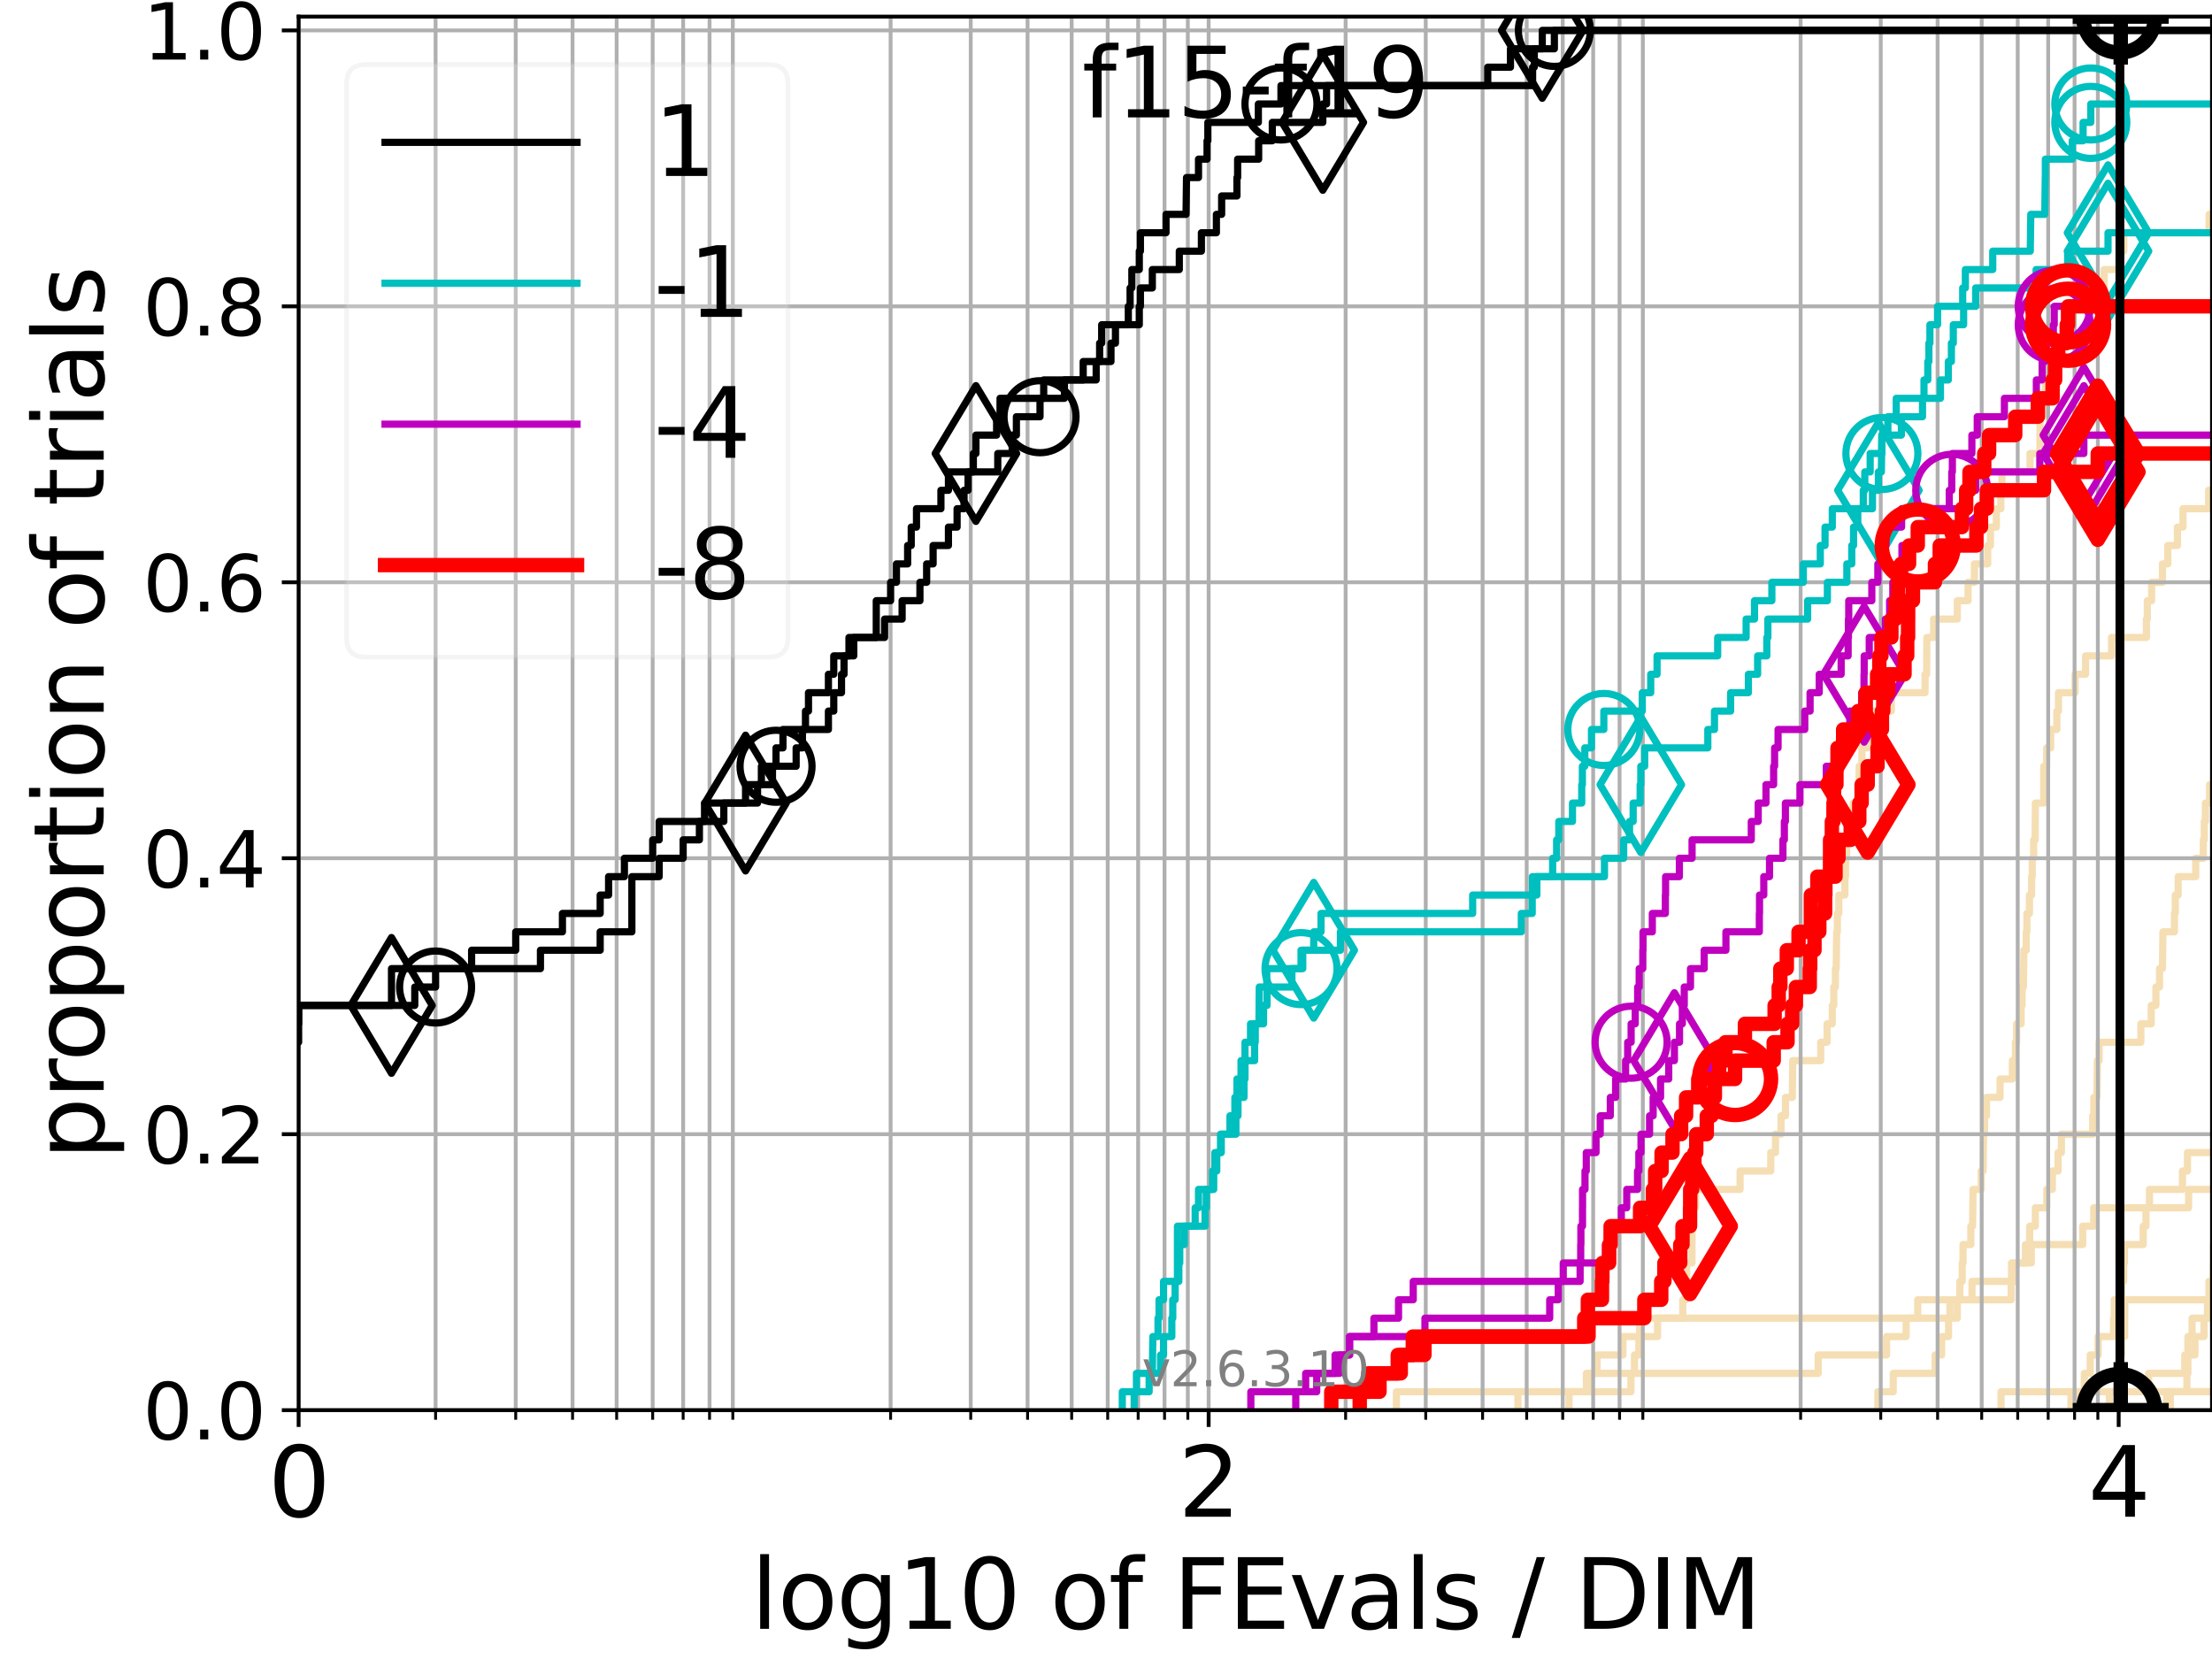<?xml version="1.0" encoding="utf-8" standalone="no"?>
<!DOCTYPE svg PUBLIC "-//W3C//DTD SVG 1.1//EN"
  "http://www.w3.org/Graphics/SVG/1.1/DTD/svg11.dtd">
<svg xmlns:xlink="http://www.w3.org/1999/xlink" width="460.8pt" height="345.6pt" viewBox="0 0 460.8 345.6" xmlns="http://www.w3.org/2000/svg" version="1.1">
 <defs>
  <style type="text/css">*{stroke-linejoin: round; stroke-linecap: butt}</style>
 </defs>
 <g id="figure_1">
  <g id="patch_1">
   <path d="M 0 345.6 
L 460.8 345.6 
L 460.8 0 
L 0 0 
z
" style="fill: #ffffff"/>
  </g>
  <g id="axes_1">
   <g id="patch_2">
    <path d="M 62.208 293.76 
L 460.8 293.76 
L 460.8 3.456 
L 62.208 3.456 
z
" style="fill: #ffffff"/>
   </g>
   <g id="line2d_1"/>
   <g id="line2d_2">
    <path d="M 461.587 293.76 
L 461.587 282.263 
L 461.8 282.263 
" clip-path="url(#pa33b28a788)" style="fill: none; stroke: #f5deb3; stroke-width: 1.5; stroke-linecap: square"/>
   </g>
   <g id="line2d_3"/>
   <g id="line2d_4"/>
   <g id="line2d_5"/>
   <g id="line2d_6"/>
   <g id="line2d_7">
    <path d="M 416.848 293.76 
L 416.848 289.928 
L 447.592 289.928 
L 447.592 286.095 
L 455.133 286.095 
L 455.133 282.263 
L 455.783 282.263 
L 455.783 278.43 
L 456.648 278.43 
L 456.648 274.598 
L 461.8 274.598 
L 461.8 274.598 
" clip-path="url(#pa33b28a788)" style="fill: none; stroke: #f5deb3; stroke-width: 1.5; stroke-linecap: square"/>
   </g>
   <g id="line2d_8">
    <path d="M 439.419 293.76 
L 439.419 289.928 
L 441.186 289.928 
L 441.186 286.095 
L 441.729 286.095 
L 441.729 282.263 
L 441.955 282.263 
L 441.955 278.43 
L 442.603 278.43 
L 442.603 274.598 
L 442.622 274.598 
L 442.622 270.766 
L 461.035 270.766 
L 461.035 266.933 
L 461.8 266.933 
" clip-path="url(#pa33b28a788)" style="fill: none; stroke: #f5deb3; stroke-width: 1.5; stroke-linecap: square"/>
   </g>
   <g id="line2d_9">
    <path d="M 290.895 293.76 
L 290.895 289.928 
L 339.754 289.928 
L 339.754 286.095 
L 340.495 286.095 
L 340.495 282.263 
L 341.411 282.263 
L 341.411 278.43 
L 345.299 278.43 
L 345.299 274.598 
L 350.546 274.598 
L 350.546 270.766 
L 351.155 270.766 
L 351.155 266.933 
L 351.36 266.933 
L 351.36 263.101 
L 352.474 263.101 
L 352.488 255.436 
L 352.815 255.436 
L 352.815 251.604 
L 353.223 251.604 
L 353.223 247.771 
L 362.491 247.771 
L 362.491 243.939 
L 368.876 243.939 
L 368.876 240.106 
L 369.865 240.106 
L 369.865 236.274 
L 371.018 236.274 
L 371.018 232.442 
L 371.948 232.442 
L 371.948 228.609 
L 373.376 228.609 
L 373.445 220.944 
L 379.296 220.944 
L 379.296 217.112 
L 380.617 217.112 
L 380.617 213.28 
L 381.697 213.28 
L 381.697 209.447 
L 382.008 209.447 
L 382.008 205.615 
L 382.351 205.615 
L 382.351 201.782 
L 382.513 201.782 
L 382.616 194.118 
L 382.757 194.118 
L 382.757 190.285 
L 383.06 190.285 
L 383.06 186.453 
L 384.329 186.453 
L 384.329 182.621 
L 384.454 182.621 
L 384.454 178.788 
L 384.677 178.788 
L 384.677 174.956 
L 385.231 174.956 
L 385.231 171.123 
L 386.047 171.123 
L 386.047 167.291 
L 387.25 167.291 
L 387.302 159.626 
L 387.868 159.626 
L 387.868 155.794 
L 389.081 155.794 
L 389.19 148.129 
L 394.01 148.129 
L 394.01 144.297 
L 401.021 144.297 
L 401.021 140.464 
L 401.355 140.464 
L 401.403 132.799 
L 402.802 132.799 
L 402.802 128.967 
L 407.741 128.967 
L 407.741 125.135 
L 409.983 125.135 
L 409.983 121.302 
L 411.297 121.302 
L 411.297 117.47 
L 414.076 117.47 
L 414.076 113.637 
L 414.65 113.637 
L 414.65 109.805 
L 415.877 109.805 
L 415.877 105.973 
L 416.812 105.973 
L 416.812 102.14 
L 417.037 102.14 
L 417.037 98.308 
L 422.889 98.308 
L 422.889 94.475 
L 424.953 94.475 
L 424.987 86.811 
L 425.594 86.811 
L 425.594 82.978 
L 426.037 82.978 
L 426.037 79.146 
L 426.218 79.146 
L 426.218 75.313 
L 428.869 75.313 
L 428.869 71.481 
L 431.675 71.481 
L 431.675 67.649 
L 431.915 67.649 
L 431.915 63.816 
L 435.452 63.816 
L 435.452 59.984 
L 438.335 59.984 
L 438.335 56.151 
L 441.695 56.151 
L 441.695 52.319 
L 442.428 52.319 
L 442.428 48.487 
L 460.196 48.487 
L 460.196 44.654 
L 461.8 44.654 
L 461.8 44.654 
" clip-path="url(#pa33b28a788)" style="fill: none; stroke: #f5deb3; stroke-width: 1.5; stroke-linecap: square"/>
   </g>
   <g id="line2d_10"/>
   <g id="line2d_11">
    <path clip-path="url(#pa33b28a788)" style="fill: none; stroke: #f5deb3; stroke-width: 1.5; stroke-linecap: square"/>
   </g>
   <g id="line2d_12"/>
   <g id="line2d_13"/>
   <g id="line2d_14"/>
   <g id="line2d_15"/>
   <g id="line2d_16"/>
   <g id="line2d_17">
    <path d="M 431.422 293.76 
L 431.422 289.928 
L 434.208 289.928 
L 434.208 286.095 
L 435.428 286.095 
L 435.428 282.263 
L 437.082 282.263 
L 437.082 278.43 
L 440.291 278.43 
L 440.291 274.598 
L 440.439 274.598 
L 440.439 270.766 
L 441.973 270.766 
L 441.973 266.933 
L 442.397 266.933 
L 442.397 263.101 
L 442.563 263.101 
L 442.563 259.268 
L 446.471 259.268 
L 446.471 255.436 
L 447.042 255.436 
L 447.042 251.604 
L 455.927 251.604 
L 455.927 247.771 
L 461.8 247.771 
" clip-path="url(#pa33b28a788)" style="fill: none; stroke: #f5deb3; stroke-width: 1.5; stroke-linecap: square"/>
   </g>
   <g id="line2d_18"/>
   <g id="line2d_19">
    <path d="M 451.354 293.76 
L 451.354 289.928 
L 461.8 289.928 
L 461.8 289.928 
" clip-path="url(#pa33b28a788)" style="fill: none; stroke: #f5deb3; stroke-width: 1.5; stroke-linecap: square"/>
   </g>
   <g id="line2d_20">
    <path d="M 433.178 293.76 
L 433.178 289.928 
L 433.178 289.928 
L 433.178 289.928 
L 460.8 289.928 
" clip-path="url(#pa33b28a788)" style="fill: none; stroke: #f5deb3; stroke-width: 1.5; stroke-linecap: square"/>
   </g>
   <g id="line2d_21"/>
   <g id="line2d_22">
    <path d="M 451.523 293.76 
L 451.523 289.928 
L 461.8 289.928 
" clip-path="url(#pa33b28a788)" style="fill: none; stroke: #f5deb3; stroke-width: 1.5; stroke-linecap: square"/>
   </g>
   <g id="line2d_23">
    <path clip-path="url(#pa33b28a788)" style="fill: none; stroke: #f5deb3; stroke-width: 1.5; stroke-linecap: square"/>
   </g>
   <g id="line2d_24">
    <path d="M 326.852 293.76 
L 326.852 289.928 
L 330.476 289.928 
L 330.476 286.095 
L 332.691 286.095 
L 332.691 282.263 
L 338.088 282.263 
L 338.088 278.43 
L 341.578 278.43 
L 341.578 274.598 
L 406.199 274.598 
L 406.199 270.766 
L 408.279 270.766 
L 408.279 266.933 
L 408.762 266.933 
L 408.762 263.101 
L 408.932 263.101 
L 408.932 259.268 
L 410.561 259.268 
L 410.561 255.436 
L 410.921 255.436 
L 411.027 247.771 
L 412.722 247.771 
L 412.722 243.939 
L 413.116 243.939 
L 413.211 236.274 
L 413.424 236.274 
L 413.424 232.442 
L 413.818 232.442 
L 413.818 228.609 
L 416.648 228.609 
L 416.648 224.777 
L 419.219 224.777 
L 419.219 220.944 
L 419.856 220.944 
L 419.856 217.112 
L 420.095 217.112 
L 420.095 213.28 
L 421.038 213.28 
L 421.038 209.447 
L 421.24 209.447 
L 421.24 205.615 
L 421.514 205.615 
L 421.617 197.95 
L 422.1 197.95 
L 422.1 194.118 
L 422.24 194.118 
L 422.24 190.285 
L 422.777 190.285 
L 422.777 186.453 
L 423.222 186.453 
L 423.222 182.621 
L 423.352 182.621 
L 423.352 178.788 
L 423.655 178.788 
L 423.655 174.956 
L 423.961 174.956 
L 424.005 167.291 
L 425.739 167.291 
L 425.76 159.626 
L 426.364 159.626 
L 426.364 155.794 
L 427.209 155.794 
L 427.209 151.961 
L 428.487 151.961 
L 428.487 148.129 
L 428.821 148.129 
L 428.821 144.297 
L 432.282 144.297 
L 432.282 140.464 
L 434.466 140.464 
L 434.466 136.632 
L 439.871 136.632 
L 439.871 132.799 
L 447.135 132.799 
L 447.135 128.967 
L 447.325 128.967 
L 447.325 125.135 
L 448.226 125.135 
L 448.226 121.302 
L 450.474 121.302 
L 450.474 117.47 
L 451.601 117.47 
L 451.601 113.637 
L 453.599 113.637 
L 453.599 109.805 
L 454.76 109.805 
L 454.76 105.973 
L 460.099 105.973 
L 460.099 102.14 
L 461.8 102.14 
L 461.8 102.14 
" clip-path="url(#pa33b28a788)" style="fill: none; stroke: #f5deb3; stroke-width: 1.5; stroke-linecap: square"/>
   </g>
   <g id="line2d_25">
    <path d="M 452.126 293.76 
L 452.126 289.928 
L 455.572 289.928 
L 455.572 286.095 
L 455.781 286.095 
L 455.781 282.263 
L 457.247 282.263 
L 457.247 278.43 
L 459.132 278.43 
L 459.132 274.598 
L 459.866 274.598 
L 459.866 270.766 
L 460.18 270.766 
L 460.18 266.933 
L 461.062 266.933 
L 461.062 263.101 
L 461.104 263.101 
L 461.104 259.268 
L 461.8 259.268 
" clip-path="url(#pa33b28a788)" style="fill: none; stroke: #f5deb3; stroke-width: 1.5; stroke-linecap: square"/>
   </g>
   <g id="line2d_26">
    <path d="M 391.193 293.76 
L 391.193 289.928 
L 394.401 289.928 
L 394.401 286.095 
L 403.124 286.095 
L 403.124 282.263 
L 404.477 282.263 
L 404.477 278.43 
L 405.922 278.43 
L 405.922 274.598 
L 407.746 274.598 
L 407.746 270.766 
L 410.806 270.766 
L 410.806 266.933 
L 419.037 266.933 
L 419.037 263.101 
L 423.155 263.101 
L 423.155 259.268 
L 433.865 259.268 
L 433.865 255.436 
L 436.161 255.436 
L 436.161 251.604 
L 447.779 251.604 
L 447.779 247.771 
L 454.643 247.771 
L 454.643 243.939 
L 455.688 243.939 
L 455.688 240.106 
L 461.8 240.106 
" clip-path="url(#pa33b28a788)" style="fill: none; stroke: #f5deb3; stroke-width: 1.5; stroke-linecap: square"/>
   </g>
   <g id="line2d_27"/>
   <g id="line2d_28">
    <path d="M 316.218 293.76 
L 316.218 289.928 
L 331.116 289.928 
L 331.116 286.095 
L 378.761 286.095 
L 378.761 282.263 
L 393.002 282.263 
L 393.002 278.43 
L 397.086 278.43 
L 397.086 274.598 
L 399.499 274.598 
L 399.499 270.766 
L 418.968 270.766 
L 418.968 266.933 
L 419.834 266.933 
L 419.834 263.101 
L 421.933 263.101 
L 421.933 259.268 
L 422.82 259.268 
L 422.82 255.436 
L 423.997 255.436 
L 423.997 251.604 
L 426.393 251.604 
L 426.393 247.771 
L 427.541 247.771 
L 427.541 243.939 
L 428.729 243.939 
L 428.729 240.106 
L 429.432 240.106 
L 429.432 236.274 
L 435.944 236.274 
L 435.944 232.442 
L 436.193 232.442 
L 436.193 228.609 
L 436.827 228.609 
L 436.919 220.944 
L 437.281 220.944 
L 437.281 217.112 
L 445.982 217.112 
L 445.982 213.28 
L 448.142 213.28 
L 448.142 209.447 
L 449.112 209.447 
L 449.112 205.615 
L 449.869 205.615 
L 449.869 201.782 
L 450.47 201.782 
L 450.576 194.118 
L 452.971 194.118 
L 452.971 190.285 
L 453.151 190.285 
L 453.151 186.453 
L 453.751 186.453 
L 453.751 182.621 
L 457.412 182.621 
L 457.412 178.788 
L 458.991 178.788 
L 458.991 174.956 
L 459.185 174.956 
L 459.185 171.123 
L 459.434 171.123 
L 459.434 167.291 
L 460.298 167.291 
L 460.298 163.459 
L 461.501 163.459 
L 461.501 159.626 
L 461.8 159.626 
L 461.8 159.626 
" clip-path="url(#pa33b28a788)" style="fill: none; stroke: #f5deb3; stroke-width: 1.5; stroke-linecap: square"/>
   </g>
   <g id="line2d_29"/>
   <g id="line2d_30"/>
   <g id="matplotlib.axis_1">
    <g id="xtick_1">
     <g id="line2d_31">
      <path d="M 62.208 293.76 
L 62.208 3.456 
" clip-path="url(#pa33b28a788)" style="fill: none; stroke: #b0b0b0; stroke-width: 0.8; stroke-linecap: square"/>
     </g>
     <g id="line2d_32">
      <defs>
       <path id="mc400a98e70" d="M 0 0 
L 0 3.5 
" style="stroke: #000000; stroke-width: 0.8"/>
      </defs>
      <g>
       <use xlink:href="#mc400a98e70" x="62.208" y="293.76" style="stroke: #000000; stroke-width: 0.8"/>
      </g>
     </g>
     <g id="text_1">
      <!-- 0 -->
      <g transform="translate(55.846 315.957)scale(0.2 -0.2)">
       <defs>
        <path id="DejaVuSans-30" d="M 2034 4250 
Q 1547 4250 1301 3770 
Q 1056 3291 1056 2328 
Q 1056 1369 1301 889 
Q 1547 409 2034 409 
Q 2525 409 2770 889 
Q 3016 1369 3016 2328 
Q 3016 3291 2770 3770 
Q 2525 4250 2034 4250 
z
M 2034 4750 
Q 2819 4750 3233 4129 
Q 3647 3509 3647 2328 
Q 3647 1150 3233 529 
Q 2819 -91 2034 -91 
Q 1250 -91 836 529 
Q 422 1150 422 2328 
Q 422 3509 836 4129 
Q 1250 4750 2034 4750 
z
" transform="scale(0.016)"/>
       </defs>
       <use xlink:href="#DejaVuSans-30"/>
      </g>
     </g>
    </g>
    <g id="xtick_2">
     <g id="line2d_33">
      <path d="M 251.783 293.76 
L 251.783 3.456 
" clip-path="url(#pa33b28a788)" style="fill: none; stroke: #b0b0b0; stroke-width: 0.8; stroke-linecap: square"/>
     </g>
     <g id="line2d_34">
      <g>
       <use xlink:href="#mc400a98e70" x="251.783" y="293.76" style="stroke: #000000; stroke-width: 0.8"/>
      </g>
     </g>
     <g id="text_2">
      <!-- 2 -->
      <g transform="translate(245.42 315.957)scale(0.2 -0.2)">
       <defs>
        <path id="DejaVuSans-32" d="M 1228 531 
L 3431 531 
L 3431 0 
L 469 0 
L 469 531 
Q 828 903 1448 1529 
Q 2069 2156 2228 2338 
Q 2531 2678 2651 2914 
Q 2772 3150 2772 3378 
Q 2772 3750 2511 3984 
Q 2250 4219 1831 4219 
Q 1534 4219 1204 4116 
Q 875 4013 500 3803 
L 500 4441 
Q 881 4594 1212 4672 
Q 1544 4750 1819 4750 
Q 2544 4750 2975 4387 
Q 3406 4025 3406 3419 
Q 3406 3131 3298 2873 
Q 3191 2616 2906 2266 
Q 2828 2175 2409 1742 
Q 1991 1309 1228 531 
z
" transform="scale(0.016)"/>
       </defs>
       <use xlink:href="#DejaVuSans-32"/>
      </g>
     </g>
    </g>
    <g id="xtick_3">
     <g id="line2d_35">
      <path d="M 441.358 293.76 
L 441.358 3.456 
" clip-path="url(#pa33b28a788)" style="fill: none; stroke: #b0b0b0; stroke-width: 0.8; stroke-linecap: square"/>
     </g>
     <g id="line2d_36">
      <g>
       <use xlink:href="#mc400a98e70" x="441.358" y="293.76" style="stroke: #000000; stroke-width: 0.8"/>
      </g>
     </g>
     <g id="text_3">
      <!-- 4 -->
      <g transform="translate(434.995 315.957)scale(0.2 -0.2)">
       <defs>
        <path id="DejaVuSans-34" d="M 2419 4116 
L 825 1625 
L 2419 1625 
L 2419 4116 
z
M 2253 4666 
L 3047 4666 
L 3047 1625 
L 3713 1625 
L 3713 1100 
L 3047 1100 
L 3047 0 
L 2419 0 
L 2419 1100 
L 313 1100 
L 313 1709 
L 2253 4666 
z
" transform="scale(0.016)"/>
       </defs>
       <use xlink:href="#DejaVuSans-34"/>
      </g>
     </g>
    </g>
    <g id="xtick_4">
     <g id="line2d_37">
      <path d="M 90.742 293.76 
L 90.742 3.456 
" clip-path="url(#pa33b28a788)" style="fill: none; stroke: #b0b0b0; stroke-width: 0.8; stroke-linecap: square"/>
     </g>
     <g id="line2d_38">
      <defs>
       <path id="mc79c0df227" d="M 0 0 
L 0 2 
" style="stroke: #000000; stroke-width: 0.6"/>
      </defs>
      <g>
       <use xlink:href="#mc79c0df227" x="90.742" y="293.76" style="stroke: #000000; stroke-width: 0.6"/>
      </g>
     </g>
    </g>
    <g id="xtick_5">
     <g id="line2d_39">
      <path d="M 107.433 293.76 
L 107.433 3.456 
" clip-path="url(#pa33b28a788)" style="fill: none; stroke: #b0b0b0; stroke-width: 0.8; stroke-linecap: square"/>
     </g>
     <g id="line2d_40">
      <g>
       <use xlink:href="#mc79c0df227" x="107.433" y="293.76" style="stroke: #000000; stroke-width: 0.6"/>
      </g>
     </g>
    </g>
    <g id="xtick_6">
     <g id="line2d_41">
      <path d="M 119.276 293.76 
L 119.276 3.456 
" clip-path="url(#pa33b28a788)" style="fill: none; stroke: #b0b0b0; stroke-width: 0.8; stroke-linecap: square"/>
     </g>
     <g id="line2d_42">
      <g>
       <use xlink:href="#mc79c0df227" x="119.276" y="293.76" style="stroke: #000000; stroke-width: 0.6"/>
      </g>
     </g>
    </g>
    <g id="xtick_7">
     <g id="line2d_43">
      <path d="M 128.462 293.76 
L 128.462 3.456 
" clip-path="url(#pa33b28a788)" style="fill: none; stroke: #b0b0b0; stroke-width: 0.8; stroke-linecap: square"/>
     </g>
     <g id="line2d_44">
      <g>
       <use xlink:href="#mc79c0df227" x="128.462" y="293.76" style="stroke: #000000; stroke-width: 0.6"/>
      </g>
     </g>
    </g>
    <g id="xtick_8">
     <g id="line2d_45">
      <path d="M 135.967 293.76 
L 135.967 3.456 
" clip-path="url(#pa33b28a788)" style="fill: none; stroke: #b0b0b0; stroke-width: 0.8; stroke-linecap: square"/>
     </g>
     <g id="line2d_46">
      <g>
       <use xlink:href="#mc79c0df227" x="135.967" y="293.76" style="stroke: #000000; stroke-width: 0.6"/>
      </g>
     </g>
    </g>
    <g id="xtick_9">
     <g id="line2d_47">
      <path d="M 142.313 293.76 
L 142.313 3.456 
" clip-path="url(#pa33b28a788)" style="fill: none; stroke: #b0b0b0; stroke-width: 0.8; stroke-linecap: square"/>
     </g>
     <g id="line2d_48">
      <g>
       <use xlink:href="#mc79c0df227" x="142.313" y="293.76" style="stroke: #000000; stroke-width: 0.6"/>
      </g>
     </g>
    </g>
    <g id="xtick_10">
     <g id="line2d_49">
      <path d="M 147.81 293.76 
L 147.81 3.456 
" clip-path="url(#pa33b28a788)" style="fill: none; stroke: #b0b0b0; stroke-width: 0.8; stroke-linecap: square"/>
     </g>
     <g id="line2d_50">
      <g>
       <use xlink:href="#mc79c0df227" x="147.81" y="293.76" style="stroke: #000000; stroke-width: 0.6"/>
      </g>
     </g>
    </g>
    <g id="xtick_11">
     <g id="line2d_51">
      <path d="M 152.658 293.76 
L 152.658 3.456 
" clip-path="url(#pa33b28a788)" style="fill: none; stroke: #b0b0b0; stroke-width: 0.8; stroke-linecap: square"/>
     </g>
     <g id="line2d_52">
      <g>
       <use xlink:href="#mc79c0df227" x="152.658" y="293.76" style="stroke: #000000; stroke-width: 0.6"/>
      </g>
     </g>
    </g>
    <g id="xtick_12">
     <g id="line2d_53">
      <path d="M 185.529 293.76 
L 185.529 3.456 
" clip-path="url(#pa33b28a788)" style="fill: none; stroke: #b0b0b0; stroke-width: 0.8; stroke-linecap: square"/>
     </g>
     <g id="line2d_54">
      <g>
       <use xlink:href="#mc79c0df227" x="185.529" y="293.76" style="stroke: #000000; stroke-width: 0.6"/>
      </g>
     </g>
    </g>
    <g id="xtick_13">
     <g id="line2d_55">
      <path d="M 202.221 293.76 
L 202.221 3.456 
" clip-path="url(#pa33b28a788)" style="fill: none; stroke: #b0b0b0; stroke-width: 0.8; stroke-linecap: square"/>
     </g>
     <g id="line2d_56">
      <g>
       <use xlink:href="#mc79c0df227" x="202.221" y="293.76" style="stroke: #000000; stroke-width: 0.6"/>
      </g>
     </g>
    </g>
    <g id="xtick_14">
     <g id="line2d_57">
      <path d="M 214.063 293.76 
L 214.063 3.456 
" clip-path="url(#pa33b28a788)" style="fill: none; stroke: #b0b0b0; stroke-width: 0.8; stroke-linecap: square"/>
     </g>
     <g id="line2d_58">
      <g>
       <use xlink:href="#mc79c0df227" x="214.063" y="293.76" style="stroke: #000000; stroke-width: 0.6"/>
      </g>
     </g>
    </g>
    <g id="xtick_15">
     <g id="line2d_59">
      <path d="M 223.249 293.76 
L 223.249 3.456 
" clip-path="url(#pa33b28a788)" style="fill: none; stroke: #b0b0b0; stroke-width: 0.8; stroke-linecap: square"/>
     </g>
     <g id="line2d_60">
      <g>
       <use xlink:href="#mc79c0df227" x="223.249" y="293.76" style="stroke: #000000; stroke-width: 0.6"/>
      </g>
     </g>
    </g>
    <g id="xtick_16">
     <g id="line2d_61">
      <path d="M 230.754 293.76 
L 230.754 3.456 
" clip-path="url(#pa33b28a788)" style="fill: none; stroke: #b0b0b0; stroke-width: 0.8; stroke-linecap: square"/>
     </g>
     <g id="line2d_62">
      <g>
       <use xlink:href="#mc79c0df227" x="230.754" y="293.76" style="stroke: #000000; stroke-width: 0.6"/>
      </g>
     </g>
    </g>
    <g id="xtick_17">
     <g id="line2d_63">
      <path d="M 237.1 293.76 
L 237.1 3.456 
" clip-path="url(#pa33b28a788)" style="fill: none; stroke: #b0b0b0; stroke-width: 0.8; stroke-linecap: square"/>
     </g>
     <g id="line2d_64">
      <g>
       <use xlink:href="#mc79c0df227" x="237.1" y="293.76" style="stroke: #000000; stroke-width: 0.6"/>
      </g>
     </g>
    </g>
    <g id="xtick_18">
     <g id="line2d_65">
      <path d="M 242.597 293.76 
L 242.597 3.456 
" clip-path="url(#pa33b28a788)" style="fill: none; stroke: #b0b0b0; stroke-width: 0.8; stroke-linecap: square"/>
     </g>
     <g id="line2d_66">
      <g>
       <use xlink:href="#mc79c0df227" x="242.597" y="293.76" style="stroke: #000000; stroke-width: 0.6"/>
      </g>
     </g>
    </g>
    <g id="xtick_19">
     <g id="line2d_67">
      <path d="M 247.446 293.76 
L 247.446 3.456 
" clip-path="url(#pa33b28a788)" style="fill: none; stroke: #b0b0b0; stroke-width: 0.8; stroke-linecap: square"/>
     </g>
     <g id="line2d_68">
      <g>
       <use xlink:href="#mc79c0df227" x="247.446" y="293.76" style="stroke: #000000; stroke-width: 0.6"/>
      </g>
     </g>
    </g>
    <g id="xtick_20">
     <g id="line2d_69">
      <path d="M 280.317 293.76 
L 280.317 3.456 
" clip-path="url(#pa33b28a788)" style="fill: none; stroke: #b0b0b0; stroke-width: 0.8; stroke-linecap: square"/>
     </g>
     <g id="line2d_70">
      <g>
       <use xlink:href="#mc79c0df227" x="280.317" y="293.76" style="stroke: #000000; stroke-width: 0.6"/>
      </g>
     </g>
    </g>
    <g id="xtick_21">
     <g id="line2d_71">
      <path d="M 297.008 293.76 
L 297.008 3.456 
" clip-path="url(#pa33b28a788)" style="fill: none; stroke: #b0b0b0; stroke-width: 0.8; stroke-linecap: square"/>
     </g>
     <g id="line2d_72">
      <g>
       <use xlink:href="#mc79c0df227" x="297.008" y="293.76" style="stroke: #000000; stroke-width: 0.6"/>
      </g>
     </g>
    </g>
    <g id="xtick_22">
     <g id="line2d_73">
      <path d="M 308.851 293.76 
L 308.851 3.456 
" clip-path="url(#pa33b28a788)" style="fill: none; stroke: #b0b0b0; stroke-width: 0.8; stroke-linecap: square"/>
     </g>
     <g id="line2d_74">
      <g>
       <use xlink:href="#mc79c0df227" x="308.851" y="293.76" style="stroke: #000000; stroke-width: 0.6"/>
      </g>
     </g>
    </g>
    <g id="xtick_23">
     <g id="line2d_75">
      <path d="M 318.036 293.76 
L 318.036 3.456 
" clip-path="url(#pa33b28a788)" style="fill: none; stroke: #b0b0b0; stroke-width: 0.8; stroke-linecap: square"/>
     </g>
     <g id="line2d_76">
      <g>
       <use xlink:href="#mc79c0df227" x="318.036" y="293.76" style="stroke: #000000; stroke-width: 0.6"/>
      </g>
     </g>
    </g>
    <g id="xtick_24">
     <g id="line2d_77">
      <path d="M 325.542 293.76 
L 325.542 3.456 
" clip-path="url(#pa33b28a788)" style="fill: none; stroke: #b0b0b0; stroke-width: 0.8; stroke-linecap: square"/>
     </g>
     <g id="line2d_78">
      <g>
       <use xlink:href="#mc79c0df227" x="325.542" y="293.76" style="stroke: #000000; stroke-width: 0.6"/>
      </g>
     </g>
    </g>
    <g id="xtick_25">
     <g id="line2d_79">
      <path d="M 331.888 293.76 
L 331.888 3.456 
" clip-path="url(#pa33b28a788)" style="fill: none; stroke: #b0b0b0; stroke-width: 0.8; stroke-linecap: square"/>
     </g>
     <g id="line2d_80">
      <g>
       <use xlink:href="#mc79c0df227" x="331.888" y="293.76" style="stroke: #000000; stroke-width: 0.6"/>
      </g>
     </g>
    </g>
    <g id="xtick_26">
     <g id="line2d_81">
      <path d="M 337.384 293.76 
L 337.384 3.456 
" clip-path="url(#pa33b28a788)" style="fill: none; stroke: #b0b0b0; stroke-width: 0.8; stroke-linecap: square"/>
     </g>
     <g id="line2d_82">
      <g>
       <use xlink:href="#mc79c0df227" x="337.384" y="293.76" style="stroke: #000000; stroke-width: 0.6"/>
      </g>
     </g>
    </g>
    <g id="xtick_27">
     <g id="line2d_83">
      <path d="M 342.233 293.76 
L 342.233 3.456 
" clip-path="url(#pa33b28a788)" style="fill: none; stroke: #b0b0b0; stroke-width: 0.8; stroke-linecap: square"/>
     </g>
     <g id="line2d_84">
      <g>
       <use xlink:href="#mc79c0df227" x="342.233" y="293.76" style="stroke: #000000; stroke-width: 0.6"/>
      </g>
     </g>
    </g>
    <g id="xtick_28">
     <g id="line2d_85">
      <path d="M 375.104 293.76 
L 375.104 3.456 
" clip-path="url(#pa33b28a788)" style="fill: none; stroke: #b0b0b0; stroke-width: 0.8; stroke-linecap: square"/>
     </g>
     <g id="line2d_86">
      <g>
       <use xlink:href="#mc79c0df227" x="375.104" y="293.76" style="stroke: #000000; stroke-width: 0.6"/>
      </g>
     </g>
    </g>
    <g id="xtick_29">
     <g id="line2d_87">
      <path d="M 391.795 293.76 
L 391.795 3.456 
" clip-path="url(#pa33b28a788)" style="fill: none; stroke: #b0b0b0; stroke-width: 0.8; stroke-linecap: square"/>
     </g>
     <g id="line2d_88">
      <g>
       <use xlink:href="#mc79c0df227" x="391.795" y="293.76" style="stroke: #000000; stroke-width: 0.6"/>
      </g>
     </g>
    </g>
    <g id="xtick_30">
     <g id="line2d_89">
      <path d="M 403.638 293.76 
L 403.638 3.456 
" clip-path="url(#pa33b28a788)" style="fill: none; stroke: #b0b0b0; stroke-width: 0.8; stroke-linecap: square"/>
     </g>
     <g id="line2d_90">
      <g>
       <use xlink:href="#mc79c0df227" x="403.638" y="293.76" style="stroke: #000000; stroke-width: 0.6"/>
      </g>
     </g>
    </g>
    <g id="xtick_31">
     <g id="line2d_91">
      <path d="M 412.824 293.76 
L 412.824 3.456 
" clip-path="url(#pa33b28a788)" style="fill: none; stroke: #b0b0b0; stroke-width: 0.8; stroke-linecap: square"/>
     </g>
     <g id="line2d_92">
      <g>
       <use xlink:href="#mc79c0df227" x="412.824" y="293.76" style="stroke: #000000; stroke-width: 0.6"/>
      </g>
     </g>
    </g>
    <g id="xtick_32">
     <g id="line2d_93">
      <path d="M 420.329 293.76 
L 420.329 3.456 
" clip-path="url(#pa33b28a788)" style="fill: none; stroke: #b0b0b0; stroke-width: 0.8; stroke-linecap: square"/>
     </g>
     <g id="line2d_94">
      <g>
       <use xlink:href="#mc79c0df227" x="420.329" y="293.76" style="stroke: #000000; stroke-width: 0.6"/>
      </g>
     </g>
    </g>
    <g id="xtick_33">
     <g id="line2d_95">
      <path d="M 426.675 293.76 
L 426.675 3.456 
" clip-path="url(#pa33b28a788)" style="fill: none; stroke: #b0b0b0; stroke-width: 0.8; stroke-linecap: square"/>
     </g>
     <g id="line2d_96">
      <g>
       <use xlink:href="#mc79c0df227" x="426.675" y="293.76" style="stroke: #000000; stroke-width: 0.6"/>
      </g>
     </g>
    </g>
    <g id="xtick_34">
     <g id="line2d_97">
      <path d="M 432.172 293.76 
L 432.172 3.456 
" clip-path="url(#pa33b28a788)" style="fill: none; stroke: #b0b0b0; stroke-width: 0.8; stroke-linecap: square"/>
     </g>
     <g id="line2d_98">
      <g>
       <use xlink:href="#mc79c0df227" x="432.172" y="293.76" style="stroke: #000000; stroke-width: 0.6"/>
      </g>
     </g>
    </g>
    <g id="xtick_35">
     <g id="line2d_99">
      <path d="M 437.02 293.76 
L 437.02 3.456 
" clip-path="url(#pa33b28a788)" style="fill: none; stroke: #b0b0b0; stroke-width: 0.8; stroke-linecap: square"/>
     </g>
     <g id="line2d_100">
      <g>
       <use xlink:href="#mc79c0df227" x="437.02" y="293.76" style="stroke: #000000; stroke-width: 0.6"/>
      </g>
     </g>
    </g>
    <g id="text_4">
     <!-- log10 of FEvals / DIM -->
     <g transform="translate(156.431 339.313)scale(0.2 -0.2)">
      <defs>
       <path id="DejaVuSans-6c" d="M 603 4863 
L 1178 4863 
L 1178 0 
L 603 0 
L 603 4863 
z
" transform="scale(0.016)"/>
       <path id="DejaVuSans-6f" d="M 1959 3097 
Q 1497 3097 1228 2736 
Q 959 2375 959 1747 
Q 959 1119 1226 758 
Q 1494 397 1959 397 
Q 2419 397 2687 759 
Q 2956 1122 2956 1747 
Q 2956 2369 2687 2733 
Q 2419 3097 1959 3097 
z
M 1959 3584 
Q 2709 3584 3137 3096 
Q 3566 2609 3566 1747 
Q 3566 888 3137 398 
Q 2709 -91 1959 -91 
Q 1206 -91 779 398 
Q 353 888 353 1747 
Q 353 2609 779 3096 
Q 1206 3584 1959 3584 
z
" transform="scale(0.016)"/>
       <path id="DejaVuSans-67" d="M 2906 1791 
Q 2906 2416 2648 2759 
Q 2391 3103 1925 3103 
Q 1463 3103 1205 2759 
Q 947 2416 947 1791 
Q 947 1169 1205 825 
Q 1463 481 1925 481 
Q 2391 481 2648 825 
Q 2906 1169 2906 1791 
z
M 3481 434 
Q 3481 -459 3084 -895 
Q 2688 -1331 1869 -1331 
Q 1566 -1331 1297 -1286 
Q 1028 -1241 775 -1147 
L 775 -588 
Q 1028 -725 1275 -790 
Q 1522 -856 1778 -856 
Q 2344 -856 2625 -561 
Q 2906 -266 2906 331 
L 2906 616 
Q 2728 306 2450 153 
Q 2172 0 1784 0 
Q 1141 0 747 490 
Q 353 981 353 1791 
Q 353 2603 747 3093 
Q 1141 3584 1784 3584 
Q 2172 3584 2450 3431 
Q 2728 3278 2906 2969 
L 2906 3500 
L 3481 3500 
L 3481 434 
z
" transform="scale(0.016)"/>
       <path id="DejaVuSans-31" d="M 794 531 
L 1825 531 
L 1825 4091 
L 703 3866 
L 703 4441 
L 1819 4666 
L 2450 4666 
L 2450 531 
L 3481 531 
L 3481 0 
L 794 0 
L 794 531 
z
" transform="scale(0.016)"/>
       <path id="DejaVuSans-20" transform="scale(0.016)"/>
       <path id="DejaVuSans-66" d="M 2375 4863 
L 2375 4384 
L 1825 4384 
Q 1516 4384 1395 4259 
Q 1275 4134 1275 3809 
L 1275 3500 
L 2222 3500 
L 2222 3053 
L 1275 3053 
L 1275 0 
L 697 0 
L 697 3053 
L 147 3053 
L 147 3500 
L 697 3500 
L 697 3744 
Q 697 4328 969 4595 
Q 1241 4863 1831 4863 
L 2375 4863 
z
" transform="scale(0.016)"/>
       <path id="DejaVuSans-46" d="M 628 4666 
L 3309 4666 
L 3309 4134 
L 1259 4134 
L 1259 2759 
L 3109 2759 
L 3109 2228 
L 1259 2228 
L 1259 0 
L 628 0 
L 628 4666 
z
" transform="scale(0.016)"/>
       <path id="DejaVuSans-45" d="M 628 4666 
L 3578 4666 
L 3578 4134 
L 1259 4134 
L 1259 2753 
L 3481 2753 
L 3481 2222 
L 1259 2222 
L 1259 531 
L 3634 531 
L 3634 0 
L 628 0 
L 628 4666 
z
" transform="scale(0.016)"/>
       <path id="DejaVuSans-76" d="M 191 3500 
L 800 3500 
L 1894 563 
L 2988 3500 
L 3597 3500 
L 2284 0 
L 1503 0 
L 191 3500 
z
" transform="scale(0.016)"/>
       <path id="DejaVuSans-61" d="M 2194 1759 
Q 1497 1759 1228 1600 
Q 959 1441 959 1056 
Q 959 750 1161 570 
Q 1363 391 1709 391 
Q 2188 391 2477 730 
Q 2766 1069 2766 1631 
L 2766 1759 
L 2194 1759 
z
M 3341 1997 
L 3341 0 
L 2766 0 
L 2766 531 
Q 2569 213 2275 61 
Q 1981 -91 1556 -91 
Q 1019 -91 701 211 
Q 384 513 384 1019 
Q 384 1609 779 1909 
Q 1175 2209 1959 2209 
L 2766 2209 
L 2766 2266 
Q 2766 2663 2505 2880 
Q 2244 3097 1772 3097 
Q 1472 3097 1187 3025 
Q 903 2953 641 2809 
L 641 3341 
Q 956 3463 1253 3523 
Q 1550 3584 1831 3584 
Q 2591 3584 2966 3190 
Q 3341 2797 3341 1997 
z
" transform="scale(0.016)"/>
       <path id="DejaVuSans-73" d="M 2834 3397 
L 2834 2853 
Q 2591 2978 2328 3040 
Q 2066 3103 1784 3103 
Q 1356 3103 1142 2972 
Q 928 2841 928 2578 
Q 928 2378 1081 2264 
Q 1234 2150 1697 2047 
L 1894 2003 
Q 2506 1872 2764 1633 
Q 3022 1394 3022 966 
Q 3022 478 2636 193 
Q 2250 -91 1575 -91 
Q 1294 -91 989 -36 
Q 684 19 347 128 
L 347 722 
Q 666 556 975 473 
Q 1284 391 1588 391 
Q 1994 391 2212 530 
Q 2431 669 2431 922 
Q 2431 1156 2273 1281 
Q 2116 1406 1581 1522 
L 1381 1569 
Q 847 1681 609 1914 
Q 372 2147 372 2553 
Q 372 3047 722 3315 
Q 1072 3584 1716 3584 
Q 2034 3584 2315 3537 
Q 2597 3491 2834 3397 
z
" transform="scale(0.016)"/>
       <path id="DejaVuSans-2f" d="M 1625 4666 
L 2156 4666 
L 531 -594 
L 0 -594 
L 1625 4666 
z
" transform="scale(0.016)"/>
       <path id="DejaVuSans-44" d="M 1259 4147 
L 1259 519 
L 2022 519 
Q 2988 519 3436 956 
Q 3884 1394 3884 2338 
Q 3884 3275 3436 3711 
Q 2988 4147 2022 4147 
L 1259 4147 
z
M 628 4666 
L 1925 4666 
Q 3281 4666 3915 4102 
Q 4550 3538 4550 2338 
Q 4550 1131 3912 565 
Q 3275 0 1925 0 
L 628 0 
L 628 4666 
z
" transform="scale(0.016)"/>
       <path id="DejaVuSans-49" d="M 628 4666 
L 1259 4666 
L 1259 0 
L 628 0 
L 628 4666 
z
" transform="scale(0.016)"/>
       <path id="DejaVuSans-4d" d="M 628 4666 
L 1569 4666 
L 2759 1491 
L 3956 4666 
L 4897 4666 
L 4897 0 
L 4281 0 
L 4281 4097 
L 3078 897 
L 2444 897 
L 1241 4097 
L 1241 0 
L 628 0 
L 628 4666 
z
" transform="scale(0.016)"/>
      </defs>
      <use xlink:href="#DejaVuSans-6c"/>
      <use xlink:href="#DejaVuSans-6f" x="27.783"/>
      <use xlink:href="#DejaVuSans-67" x="88.965"/>
      <use xlink:href="#DejaVuSans-31" x="152.441"/>
      <use xlink:href="#DejaVuSans-30" x="216.064"/>
      <use xlink:href="#DejaVuSans-20" x="279.688"/>
      <use xlink:href="#DejaVuSans-6f" x="311.475"/>
      <use xlink:href="#DejaVuSans-66" x="372.656"/>
      <use xlink:href="#DejaVuSans-20" x="407.861"/>
      <use xlink:href="#DejaVuSans-46" x="439.648"/>
      <use xlink:href="#DejaVuSans-45" x="497.168"/>
      <use xlink:href="#DejaVuSans-76" x="560.352"/>
      <use xlink:href="#DejaVuSans-61" x="619.531"/>
      <use xlink:href="#DejaVuSans-6c" x="680.811"/>
      <use xlink:href="#DejaVuSans-73" x="708.594"/>
      <use xlink:href="#DejaVuSans-20" x="760.693"/>
      <use xlink:href="#DejaVuSans-2f" x="792.48"/>
      <use xlink:href="#DejaVuSans-20" x="826.172"/>
      <use xlink:href="#DejaVuSans-44" x="857.959"/>
      <use xlink:href="#DejaVuSans-49" x="934.961"/>
      <use xlink:href="#DejaVuSans-4d" x="964.453"/>
     </g>
    </g>
   </g>
   <g id="matplotlib.axis_2">
    <g id="ytick_1">
     <g id="line2d_101">
      <path d="M 62.208 293.76 
L 460.8 293.76 
" clip-path="url(#pa33b28a788)" style="fill: none; stroke: #b0b0b0; stroke-width: 0.8; stroke-linecap: square"/>
     </g>
     <g id="line2d_102">
      <defs>
       <path id="m20689869c9" d="M 0 0 
L -3.5 0 
" style="stroke: #000000; stroke-width: 0.8"/>
      </defs>
      <g>
       <use xlink:href="#m20689869c9" x="62.208" y="293.76" style="stroke: #000000; stroke-width: 0.8"/>
      </g>
     </g>
     <g id="text_5">
      <!-- 0.0 -->
      <g transform="translate(29.763 299.839)scale(0.16 -0.16)">
       <defs>
        <path id="DejaVuSans-2e" d="M 684 794 
L 1344 794 
L 1344 0 
L 684 0 
L 684 794 
z
" transform="scale(0.016)"/>
       </defs>
       <use xlink:href="#DejaVuSans-30"/>
       <use xlink:href="#DejaVuSans-2e" x="63.623"/>
       <use xlink:href="#DejaVuSans-30" x="95.41"/>
      </g>
     </g>
    </g>
    <g id="ytick_2">
     <g id="line2d_103">
      <path d="M 62.208 236.274 
L 460.8 236.274 
" clip-path="url(#pa33b28a788)" style="fill: none; stroke: #b0b0b0; stroke-width: 0.8; stroke-linecap: square"/>
     </g>
     <g id="line2d_104">
      <g>
       <use xlink:href="#m20689869c9" x="62.208" y="236.274" style="stroke: #000000; stroke-width: 0.8"/>
      </g>
     </g>
     <g id="text_6">
      <!-- 0.2 -->
      <g transform="translate(29.763 242.353)scale(0.16 -0.16)">
       <use xlink:href="#DejaVuSans-30"/>
       <use xlink:href="#DejaVuSans-2e" x="63.623"/>
       <use xlink:href="#DejaVuSans-32" x="95.41"/>
      </g>
     </g>
    </g>
    <g id="ytick_3">
     <g id="line2d_105">
      <path d="M 62.208 178.788 
L 460.8 178.788 
" clip-path="url(#pa33b28a788)" style="fill: none; stroke: #b0b0b0; stroke-width: 0.8; stroke-linecap: square"/>
     </g>
     <g id="line2d_106">
      <g>
       <use xlink:href="#m20689869c9" x="62.208" y="178.788" style="stroke: #000000; stroke-width: 0.8"/>
      </g>
     </g>
     <g id="text_7">
      <!-- 0.4 -->
      <g transform="translate(29.763 184.867)scale(0.16 -0.16)">
       <use xlink:href="#DejaVuSans-30"/>
       <use xlink:href="#DejaVuSans-2e" x="63.623"/>
       <use xlink:href="#DejaVuSans-34" x="95.41"/>
      </g>
     </g>
    </g>
    <g id="ytick_4">
     <g id="line2d_107">
      <path d="M 62.208 121.302 
L 460.8 121.302 
" clip-path="url(#pa33b28a788)" style="fill: none; stroke: #b0b0b0; stroke-width: 0.8; stroke-linecap: square"/>
     </g>
     <g id="line2d_108">
      <g>
       <use xlink:href="#m20689869c9" x="62.208" y="121.302" style="stroke: #000000; stroke-width: 0.8"/>
      </g>
     </g>
     <g id="text_8">
      <!-- 0.6 -->
      <g transform="translate(29.763 127.381)scale(0.16 -0.16)">
       <defs>
        <path id="DejaVuSans-36" d="M 2113 2584 
Q 1688 2584 1439 2293 
Q 1191 2003 1191 1497 
Q 1191 994 1439 701 
Q 1688 409 2113 409 
Q 2538 409 2786 701 
Q 3034 994 3034 1497 
Q 3034 2003 2786 2293 
Q 2538 2584 2113 2584 
z
M 3366 4563 
L 3366 3988 
Q 3128 4100 2886 4159 
Q 2644 4219 2406 4219 
Q 1781 4219 1451 3797 
Q 1122 3375 1075 2522 
Q 1259 2794 1537 2939 
Q 1816 3084 2150 3084 
Q 2853 3084 3261 2657 
Q 3669 2231 3669 1497 
Q 3669 778 3244 343 
Q 2819 -91 2113 -91 
Q 1303 -91 875 529 
Q 447 1150 447 2328 
Q 447 3434 972 4092 
Q 1497 4750 2381 4750 
Q 2619 4750 2861 4703 
Q 3103 4656 3366 4563 
z
" transform="scale(0.016)"/>
       </defs>
       <use xlink:href="#DejaVuSans-30"/>
       <use xlink:href="#DejaVuSans-2e" x="63.623"/>
       <use xlink:href="#DejaVuSans-36" x="95.41"/>
      </g>
     </g>
    </g>
    <g id="ytick_5">
     <g id="line2d_109">
      <path d="M 62.208 63.816 
L 460.8 63.816 
" clip-path="url(#pa33b28a788)" style="fill: none; stroke: #b0b0b0; stroke-width: 0.8; stroke-linecap: square"/>
     </g>
     <g id="line2d_110">
      <g>
       <use xlink:href="#m20689869c9" x="62.208" y="63.816" style="stroke: #000000; stroke-width: 0.8"/>
      </g>
     </g>
     <g id="text_9">
      <!-- 0.8 -->
      <g transform="translate(29.763 69.895)scale(0.16 -0.16)">
       <defs>
        <path id="DejaVuSans-38" d="M 2034 2216 
Q 1584 2216 1326 1975 
Q 1069 1734 1069 1313 
Q 1069 891 1326 650 
Q 1584 409 2034 409 
Q 2484 409 2743 651 
Q 3003 894 3003 1313 
Q 3003 1734 2745 1975 
Q 2488 2216 2034 2216 
z
M 1403 2484 
Q 997 2584 770 2862 
Q 544 3141 544 3541 
Q 544 4100 942 4425 
Q 1341 4750 2034 4750 
Q 2731 4750 3128 4425 
Q 3525 4100 3525 3541 
Q 3525 3141 3298 2862 
Q 3072 2584 2669 2484 
Q 3125 2378 3379 2068 
Q 3634 1759 3634 1313 
Q 3634 634 3220 271 
Q 2806 -91 2034 -91 
Q 1263 -91 848 271 
Q 434 634 434 1313 
Q 434 1759 690 2068 
Q 947 2378 1403 2484 
z
M 1172 3481 
Q 1172 3119 1398 2916 
Q 1625 2713 2034 2713 
Q 2441 2713 2670 2916 
Q 2900 3119 2900 3481 
Q 2900 3844 2670 4047 
Q 2441 4250 2034 4250 
Q 1625 4250 1398 4047 
Q 1172 3844 1172 3481 
z
" transform="scale(0.016)"/>
       </defs>
       <use xlink:href="#DejaVuSans-30"/>
       <use xlink:href="#DejaVuSans-2e" x="63.623"/>
       <use xlink:href="#DejaVuSans-38" x="95.41"/>
      </g>
     </g>
    </g>
    <g id="ytick_6">
     <g id="line2d_111">
      <path d="M 62.208 6.33 
L 460.8 6.33 
" clip-path="url(#pa33b28a788)" style="fill: none; stroke: #b0b0b0; stroke-width: 0.8; stroke-linecap: square"/>
     </g>
     <g id="line2d_112">
      <g>
       <use xlink:href="#m20689869c9" x="62.208" y="6.33" style="stroke: #000000; stroke-width: 0.8"/>
      </g>
     </g>
     <g id="text_10">
      <!-- 1.0 -->
      <g transform="translate(29.763 12.409)scale(0.16 -0.16)">
       <use xlink:href="#DejaVuSans-31"/>
       <use xlink:href="#DejaVuSans-2e" x="63.623"/>
       <use xlink:href="#DejaVuSans-30" x="95.41"/>
      </g>
     </g>
    </g>
    <g id="text_11">
     <!-- proportion of trials -->
     <g transform="translate(21.604 241.614)rotate(-90)scale(0.2 -0.2)">
      <defs>
       <path id="DejaVuSans-70" d="M 1159 525 
L 1159 -1331 
L 581 -1331 
L 581 3500 
L 1159 3500 
L 1159 2969 
Q 1341 3281 1617 3432 
Q 1894 3584 2278 3584 
Q 2916 3584 3314 3078 
Q 3713 2572 3713 1747 
Q 3713 922 3314 415 
Q 2916 -91 2278 -91 
Q 1894 -91 1617 61 
Q 1341 213 1159 525 
z
M 3116 1747 
Q 3116 2381 2855 2742 
Q 2594 3103 2138 3103 
Q 1681 3103 1420 2742 
Q 1159 2381 1159 1747 
Q 1159 1113 1420 752 
Q 1681 391 2138 391 
Q 2594 391 2855 752 
Q 3116 1113 3116 1747 
z
" transform="scale(0.016)"/>
       <path id="DejaVuSans-72" d="M 2631 2963 
Q 2534 3019 2420 3045 
Q 2306 3072 2169 3072 
Q 1681 3072 1420 2755 
Q 1159 2438 1159 1844 
L 1159 0 
L 581 0 
L 581 3500 
L 1159 3500 
L 1159 2956 
Q 1341 3275 1631 3429 
Q 1922 3584 2338 3584 
Q 2397 3584 2469 3576 
Q 2541 3569 2628 3553 
L 2631 2963 
z
" transform="scale(0.016)"/>
       <path id="DejaVuSans-74" d="M 1172 4494 
L 1172 3500 
L 2356 3500 
L 2356 3053 
L 1172 3053 
L 1172 1153 
Q 1172 725 1289 603 
Q 1406 481 1766 481 
L 2356 481 
L 2356 0 
L 1766 0 
Q 1100 0 847 248 
Q 594 497 594 1153 
L 594 3053 
L 172 3053 
L 172 3500 
L 594 3500 
L 594 4494 
L 1172 4494 
z
" transform="scale(0.016)"/>
       <path id="DejaVuSans-69" d="M 603 3500 
L 1178 3500 
L 1178 0 
L 603 0 
L 603 3500 
z
M 603 4863 
L 1178 4863 
L 1178 4134 
L 603 4134 
L 603 4863 
z
" transform="scale(0.016)"/>
       <path id="DejaVuSans-6e" d="M 3513 2113 
L 3513 0 
L 2938 0 
L 2938 2094 
Q 2938 2591 2744 2837 
Q 2550 3084 2163 3084 
Q 1697 3084 1428 2787 
Q 1159 2491 1159 1978 
L 1159 0 
L 581 0 
L 581 3500 
L 1159 3500 
L 1159 2956 
Q 1366 3272 1645 3428 
Q 1925 3584 2291 3584 
Q 2894 3584 3203 3211 
Q 3513 2838 3513 2113 
z
" transform="scale(0.016)"/>
      </defs>
      <use xlink:href="#DejaVuSans-70"/>
      <use xlink:href="#DejaVuSans-72" x="63.477"/>
      <use xlink:href="#DejaVuSans-6f" x="102.34"/>
      <use xlink:href="#DejaVuSans-70" x="163.521"/>
      <use xlink:href="#DejaVuSans-6f" x="226.998"/>
      <use xlink:href="#DejaVuSans-72" x="288.18"/>
      <use xlink:href="#DejaVuSans-74" x="329.293"/>
      <use xlink:href="#DejaVuSans-69" x="368.502"/>
      <use xlink:href="#DejaVuSans-6f" x="396.285"/>
      <use xlink:href="#DejaVuSans-6e" x="457.467"/>
      <use xlink:href="#DejaVuSans-20" x="520.846"/>
      <use xlink:href="#DejaVuSans-6f" x="552.633"/>
      <use xlink:href="#DejaVuSans-66" x="613.814"/>
      <use xlink:href="#DejaVuSans-20" x="649.02"/>
      <use xlink:href="#DejaVuSans-74" x="680.807"/>
      <use xlink:href="#DejaVuSans-72" x="720.016"/>
      <use xlink:href="#DejaVuSans-69" x="761.129"/>
      <use xlink:href="#DejaVuSans-61" x="788.912"/>
      <use xlink:href="#DejaVuSans-6c" x="850.191"/>
      <use xlink:href="#DejaVuSans-73" x="877.975"/>
     </g>
    </g>
   </g>
   <g id="line2d_113">
    <path d="M -1 224.777 
L 53.022 224.777 
L 53.022 217.112 
L 62.208 217.112 
L 62.208 209.447 
L 81.556 209.447 
L 81.556 201.782 
L 112.586 201.782 
L 112.586 197.95 
L 125.029 197.95 
L 125.029 194.118 
L 131.63 194.118 
L 131.63 182.621 
L 137.317 182.621 
L 137.317 178.788 
L 142.313 178.788 
L 142.313 174.956 
L 145.698 174.956 
L 145.698 171.123 
L 150.787 171.123 
L 150.787 167.291 
L 155.315 167.291 
L 155.315 163.459 
L 158.61 163.459 
L 158.61 159.626 
L 165.851 159.626 
L 165.851 155.794 
L 167.158 155.794 
L 167.158 151.961 
L 167.796 151.961 
L 167.796 148.129 
L 168.424 148.129 
L 168.424 144.297 
L 172.574 144.297 
L 172.574 140.464 
L 173.687 140.464 
L 173.687 136.632 
L 177.859 136.632 
L 177.859 132.799 
L 184.275 132.799 
L 184.275 128.967 
L 187.928 128.967 
L 187.928 125.135 
L 191.639 125.135 
L 191.639 121.302 
L 193.035 121.302 
L 193.035 117.47 
L 194.384 117.47 
L 194.384 113.637 
L 197.577 113.637 
L 197.577 109.805 
L 199.38 109.805 
L 199.38 105.973 
L 200.825 105.973 
L 200.825 102.14 
L 201.668 102.14 
L 201.668 98.308 
L 202.766 98.308 
L 202.766 94.475 
L 203.304 94.475 
L 203.304 90.643 
L 207.614 90.643 
L 207.614 86.811 
L 208.33 86.811 
L 208.33 82.978 
L 217.421 82.978 
L 217.421 79.146 
L 225.648 79.146 
L 225.648 75.313 
L 231.435 75.313 
L 231.435 71.481 
L 232.369 71.481 
L 232.369 67.649 
L 237.335 67.649 
L 237.335 63.816 
L 237.568 63.816 
L 237.568 59.984 
L 240.05 59.984 
L 240.05 56.151 
L 245.67 56.151 
L 245.67 52.319 
L 250.274 52.319 
L 250.274 48.487 
L 253.397 48.487 
L 253.397 44.654 
L 254.491 44.654 
L 254.491 40.822 
L 257.679 40.822 
L 257.679 36.989 
L 257.822 36.989 
L 257.822 33.157 
L 262.201 33.157 
L 262.201 29.325 
L 265.042 29.325 
L 265.042 25.492 
L 275.566 25.492 
L 275.566 21.66 
L 276.344 21.66 
L 276.344 17.827 
L 319.269 17.827 
L 319.269 13.995 
L 319.619 13.995 
L 319.619 10.163 
L 321.281 10.163 
L 321.281 6.33 
L 321.281 6.33 
L 460.8 6.33 
L 460.8 6.33 
" clip-path="url(#pa33b28a788)" style="fill: none; stroke: #000000; stroke-width: 1.5; stroke-linecap: square"/>
   </g>
   <g id="line2d_114">
    <defs>
     <path id="m98e9d8a843" d="M 0 14.142 
L 8.485 0 
L 0 -14.142 
L -8.485 0 
z
" style="stroke: #000000; stroke-width: 1.5; stroke-linejoin: miter"/>
    </defs>
    <g clip-path="url(#pa33b28a788)">
     <use xlink:href="#m98e9d8a843" x="81.556" y="209.447" style="fill-opacity: 0; stroke: #000000; stroke-width: 1.5; stroke-linejoin: miter"/>
     <use xlink:href="#m98e9d8a843" x="155.315" y="167.291" style="fill-opacity: 0; stroke: #000000; stroke-width: 1.5; stroke-linejoin: miter"/>
     <use xlink:href="#m98e9d8a843" x="203.304" y="94.475" style="fill-opacity: 0; stroke: #000000; stroke-width: 1.5; stroke-linejoin: miter"/>
     <use xlink:href="#m98e9d8a843" x="275.566" y="25.492" style="fill-opacity: 0; stroke: #000000; stroke-width: 1.5; stroke-linejoin: miter"/>
     <use xlink:href="#m98e9d8a843" x="321.281" y="6.33" style="fill-opacity: 0; stroke: #000000; stroke-width: 1.5; stroke-linejoin: miter"/>
    </g>
   </g>
   <g id="line2d_115">
    <path clip-path="url(#pa33b28a788)" style="fill: none; stroke: #000000; stroke-width: 1.5; stroke-linecap: square"/>
    <g clip-path="url(#pa33b28a788)">
     <use xlink:href="#m98e9d8a843" x="-1" y="581.19" style="fill-opacity: 0; stroke: #000000; stroke-width: 1.5; stroke-linejoin: miter"/>
     <use xlink:href="#m98e9d8a843" x="460.8" y="581.19" style="fill-opacity: 0; stroke: #000000; stroke-width: 1.5; stroke-linejoin: miter"/>
    </g>
   </g>
   <g id="line2d_116">
    <path d="M -1 224.777 
L 24.488 224.777 
L 24.488 220.944 
L 41.18 220.944 
L 41.18 213.28 
L 62.208 213.28 
L 62.208 209.447 
L 86.405 209.447 
L 86.405 205.615 
L 90.742 205.615 
L 90.742 201.782 
L 98.247 201.782 
L 98.247 197.95 
L 107.433 197.95 
L 107.433 194.118 
L 117.164 194.118 
L 117.164 190.285 
L 125.029 190.285 
L 125.029 186.453 
L 126.781 186.453 
L 126.781 182.621 
L 130.076 182.621 
L 130.076 178.788 
L 135.967 178.788 
L 135.967 174.956 
L 137.317 174.956 
L 137.317 171.123 
L 146.767 171.123 
L 146.767 167.291 
L 157.811 167.291 
L 157.811 163.459 
L 160.919 163.459 
L 160.919 159.626 
L 161.661 159.626 
L 161.661 155.794 
L 163.105 155.794 
L 163.105 151.961 
L 172.574 151.961 
L 172.574 148.129 
L 173.687 148.129 
L 173.687 144.297 
L 175.301 144.297 
L 175.301 140.464 
L 175.826 140.464 
L 175.826 136.632 
L 176.855 136.632 
L 176.855 132.799 
L 182.542 132.799 
L 182.542 125.135 
L 185.529 125.135 
L 185.529 121.302 
L 186.746 121.302 
L 186.746 117.47 
L 189.077 117.47 
L 189.077 113.637 
L 189.825 113.637 
L 189.825 109.805 
L 190.923 109.805 
L 190.923 105.973 
L 196.012 105.973 
L 196.012 102.14 
L 197.577 102.14 
L 197.577 98.308 
L 207.854 98.308 
L 207.854 94.475 
L 210.854 94.475 
L 210.854 90.643 
L 211.734 90.643 
L 211.734 86.811 
L 216.656 86.811 
L 216.656 82.978 
L 221.74 82.978 
L 221.74 79.146 
L 228.353 79.146 
L 228.353 75.313 
L 229.074 75.313 
L 229.074 71.481 
L 229.5 71.481 
L 229.5 67.649 
L 235.05 67.649 
L 235.05 63.816 
L 235.42 63.816 
L 235.42 59.984 
L 235.786 59.984 
L 235.786 56.151 
L 237.335 56.151 
L 237.335 52.319 
L 237.568 52.319 
L 237.568 48.487 
L 242.905 48.487 
L 242.905 44.654 
L 247.078 44.654 
L 247.17 36.989 
L 249.671 36.989 
L 249.671 33.157 
L 251.452 33.157 
L 251.452 29.325 
L 251.618 29.325 
L 251.618 25.492 
L 262.138 25.492 
L 262.138 21.66 
L 266.851 21.66 
L 266.851 17.827 
L 309.927 17.827 
L 309.927 13.995 
L 314.658 13.995 
L 314.658 10.163 
L 323.804 10.163 
L 323.804 6.33 
L 323.804 6.33 
L 460.8 6.33 
L 460.8 6.33 
" clip-path="url(#pa33b28a788)" style="fill: none; stroke: #000000; stroke-width: 1.5; stroke-linecap: square"/>
   </g>
   <g id="line2d_117">
    <defs>
     <path id="m4c7468289a" d="M 0 7.5 
C 1.989 7.5 3.897 6.71 5.303 5.303 
C 6.71 3.897 7.5 1.989 7.5 0 
C 7.5 -1.989 6.71 -3.897 5.303 -5.303 
C 3.897 -6.71 1.989 -7.5 0 -7.5 
C -1.989 -7.5 -3.897 -6.71 -5.303 -5.303 
C -6.71 -3.897 -7.5 -1.989 -7.5 0 
C -7.5 1.989 -6.71 3.897 -5.303 5.303 
C -3.897 6.71 -1.989 7.5 0 7.5 
z
" style="stroke: #000000; stroke-width: 1.5"/>
    </defs>
    <g clip-path="url(#pa33b28a788)">
     <use xlink:href="#m4c7468289a" x="90.742" y="205.615" style="fill-opacity: 0; stroke: #000000; stroke-width: 1.5"/>
     <use xlink:href="#m4c7468289a" x="161.661" y="159.626" style="fill-opacity: 0; stroke: #000000; stroke-width: 1.5"/>
     <use xlink:href="#m4c7468289a" x="216.656" y="86.811" style="fill-opacity: 0; stroke: #000000; stroke-width: 1.5"/>
     <use xlink:href="#m4c7468289a" x="266.851" y="21.66" style="fill-opacity: 0; stroke: #000000; stroke-width: 1.5"/>
     <use xlink:href="#m4c7468289a" x="323.804" y="6.33" style="fill-opacity: 0; stroke: #000000; stroke-width: 1.5"/>
    </g>
   </g>
   <g id="line2d_118">
    <path clip-path="url(#pa33b28a788)" style="fill: none; stroke: #000000; stroke-width: 1.5; stroke-linecap: square"/>
   </g>
   <g id="line2d_119">
    <path d="M 236.268 293.76 
L 236.268 289.928 
L 236.746 289.928 
L 236.746 286.095 
L 241.765 286.095 
L 241.765 282.263 
L 242.391 282.263 
L 242.391 278.43 
L 244.112 278.43 
L 244.112 274.598 
L 244.31 274.598 
L 244.31 270.766 
L 244.801 270.766 
L 244.801 266.933 
L 245.574 266.933 
L 245.574 263.101 
L 245.765 263.101 
L 245.765 259.268 
L 246.707 259.268 
L 246.707 255.436 
L 248.972 255.436 
L 248.972 251.604 
L 249.671 251.604 
L 249.671 247.771 
L 252.598 247.771 
L 252.598 243.939 
L 253.476 243.939 
L 253.476 240.106 
L 254.414 240.106 
L 254.414 236.274 
L 256.227 236.274 
L 256.227 232.442 
L 257.249 232.442 
L 257.249 228.609 
L 257.679 228.609 
L 257.679 224.777 
L 258.527 224.777 
L 258.527 220.944 
L 259.357 220.944 
L 259.357 217.112 
L 260.505 217.112 
L 260.505 213.28 
L 263.212 213.28 
L 263.212 209.447 
L 263.953 209.447 
L 263.953 205.615 
L 269.128 205.615 
L 269.128 201.782 
L 271.387 201.782 
L 271.387 197.95 
L 273.675 197.95 
L 273.675 194.118 
L 275.194 194.118 
L 275.194 190.285 
L 306.782 190.285 
L 306.782 186.453 
L 319.221 186.453 
L 319.221 182.621 
L 334.242 182.621 
L 334.242 178.788 
L 338.24 178.788 
L 338.24 174.956 
L 339.461 174.956 
L 339.461 171.123 
L 340.218 171.123 
L 340.218 167.291 
L 341.671 167.291 
L 341.671 163.459 
L 341.81 163.459 
L 341.81 159.626 
L 342.615 159.626 
L 342.615 155.794 
L 355.769 155.794 
L 355.769 151.961 
L 357.155 151.961 
L 357.155 148.129 
L 360.521 148.129 
L 360.521 144.297 
L 364.222 144.297 
L 364.222 140.464 
L 366.149 140.464 
L 366.149 136.632 
L 368.059 136.632 
L 368.059 132.799 
L 368.283 132.799 
L 368.283 128.967 
L 376.564 128.967 
L 376.564 125.135 
L 380.678 125.135 
L 380.678 121.302 
L 384.732 121.302 
L 384.732 117.47 
L 385.755 117.47 
L 385.755 113.637 
L 386.126 113.637 
L 386.126 109.805 
L 387.01 109.805 
L 387.01 105.973 
L 390.069 105.973 
L 390.069 102.14 
L 391.304 102.14 
L 391.304 98.308 
L 391.927 98.308 
L 392.02 90.643 
L 393.28 90.643 
L 393.28 86.811 
L 395.019 86.811 
L 395.019 82.978 
L 404.229 82.978 
L 404.229 79.146 
L 405.869 79.146 
L 405.869 75.313 
L 406.512 75.313 
L 406.512 71.481 
L 406.909 71.481 
L 406.909 67.649 
L 409.059 67.649 
L 409.059 63.816 
L 411.57 63.816 
L 411.57 59.984 
L 424.162 59.984 
L 424.162 56.151 
L 430.733 56.151 
L 430.733 52.319 
L 439.139 52.319 
L 439.139 48.487 
L 439.139 48.487 
L 460.8 48.487 
L 460.8 48.487 
" clip-path="url(#pa33b28a788)" style="fill: none; stroke: #00bfbf; stroke-width: 1.5; stroke-linecap: square"/>
   </g>
   <g id="line2d_120">
    <defs>
     <path id="m7e653b8060" d="M 0 14.142 
L 8.485 0 
L 0 -14.142 
L -8.485 0 
z
" style="stroke: #00bfbf; stroke-width: 1.5; stroke-linejoin: miter"/>
    </defs>
    <g clip-path="url(#pa33b28a788)">
     <use xlink:href="#m7e653b8060" x="273.675" y="197.95" style="fill-opacity: 0; stroke: #00bfbf; stroke-width: 1.5; stroke-linejoin: miter"/>
     <use xlink:href="#m7e653b8060" x="341.81" y="163.459" style="fill-opacity: 0; stroke: #00bfbf; stroke-width: 1.5; stroke-linejoin: miter"/>
     <use xlink:href="#m7e653b8060" x="391.304" y="102.14" style="fill-opacity: 0; stroke: #00bfbf; stroke-width: 1.5; stroke-linejoin: miter"/>
     <use xlink:href="#m7e653b8060" x="439.139" y="52.319" style="fill-opacity: 0; stroke: #00bfbf; stroke-width: 1.5; stroke-linejoin: miter"/>
     <use xlink:href="#m7e653b8060" x="439.139" y="48.487" style="fill-opacity: 0; stroke: #00bfbf; stroke-width: 1.5; stroke-linejoin: miter"/>
    </g>
   </g>
   <g id="line2d_121">
    <path clip-path="url(#pa33b28a788)" style="fill: none; stroke: #00bfbf; stroke-width: 1.5; stroke-linecap: square"/>
    <g clip-path="url(#pa33b28a788)">
     <use xlink:href="#m7e653b8060" x="-1" y="581.19" style="fill-opacity: 0; stroke: #00bfbf; stroke-width: 1.5; stroke-linejoin: miter"/>
     <use xlink:href="#m7e653b8060" x="460.8" y="581.19" style="fill-opacity: 0; stroke: #00bfbf; stroke-width: 1.5; stroke-linejoin: miter"/>
    </g>
   </g>
   <g id="line2d_122">
    <path d="M 233.795 293.76 
L 233.795 289.928 
L 239.388 289.928 
L 239.388 286.095 
L 240.05 286.095 
L 240.159 278.43 
L 241.237 278.43 
L 241.237 274.598 
L 241.449 274.598 
L 241.449 270.766 
L 242.391 270.766 
L 242.391 266.933 
L 245.286 266.933 
L 245.286 255.436 
L 251.035 255.436 
L 251.035 251.604 
L 251.286 251.604 
L 251.286 247.771 
L 252.839 247.771 
L 252.839 243.939 
L 253.08 243.939 
L 253.08 240.106 
L 254.259 240.106 
L 254.259 236.274 
L 257.465 236.274 
L 257.465 232.442 
L 257.893 232.442 
L 257.893 228.609 
L 259.151 228.609 
L 259.151 224.777 
L 259.357 224.777 
L 259.357 220.944 
L 261.362 220.944 
L 261.362 217.112 
L 261.492 217.112 
L 261.492 213.28 
L 262.265 213.28 
L 262.329 205.615 
L 263.892 205.615 
L 263.892 201.782 
L 271.028 201.782 
L 271.028 197.95 
L 279.232 197.95 
L 279.232 194.118 
L 316.918 194.118 
L 316.918 190.285 
L 319.189 190.285 
L 319.189 186.453 
L 320.155 186.453 
L 320.155 182.621 
L 323.445 182.621 
L 323.445 178.788 
L 324.274 178.788 
L 324.274 174.956 
L 324.724 174.956 
L 324.724 171.123 
L 327.576 171.123 
L 327.576 167.291 
L 329.503 167.291 
L 329.503 163.459 
L 329.64 163.459 
L 329.64 159.626 
L 330.146 159.626 
L 330.146 155.794 
L 331.533 155.794 
L 331.533 151.961 
L 334.108 151.961 
L 334.108 148.129 
L 342.114 148.129 
L 342.114 144.297 
L 343.874 144.297 
L 343.874 140.464 
L 345.197 140.464 
L 345.197 136.632 
L 357.824 136.632 
L 357.824 132.799 
L 363.753 132.799 
L 363.753 128.967 
L 365.499 128.967 
L 365.499 125.135 
L 369.11 125.135 
L 369.11 121.302 
L 375.668 121.302 
L 375.668 117.47 
L 379.203 117.47 
L 379.203 113.637 
L 380.19 113.637 
L 380.19 109.805 
L 381.701 109.805 
L 381.701 105.973 
L 388.157 105.973 
L 388.157 102.14 
L 388.47 102.14 
L 388.47 98.308 
L 389.591 98.308 
L 389.591 94.475 
L 392.031 94.475 
L 392.031 90.643 
L 396.096 90.643 
L 396.096 86.811 
L 400.493 86.811 
L 400.493 82.978 
L 400.801 82.978 
L 400.801 79.146 
L 401.598 79.146 
L 401.598 75.313 
L 401.827 75.313 
L 401.827 71.481 
L 402.037 71.481 
L 402.037 67.649 
L 403.628 67.649 
L 403.628 63.816 
L 408.864 63.816 
L 408.864 59.984 
L 409.424 59.984 
L 409.424 56.151 
L 415.125 56.151 
L 415.125 52.319 
L 422.945 52.319 
L 423.048 44.654 
L 425.964 44.654 
L 426.064 36.989 
L 426.083 36.989 
L 426.083 33.157 
L 431.674 33.157 
L 431.674 29.325 
L 433.943 29.325 
L 433.943 25.492 
L 435.554 25.492 
L 435.554 21.66 
L 435.554 21.66 
L 460.8 21.66 
L 460.8 21.66 
" clip-path="url(#pa33b28a788)" style="fill: none; stroke: #00bfbf; stroke-width: 1.5; stroke-linecap: square"/>
   </g>
   <g id="line2d_123">
    <defs>
     <path id="m76c4e7bf67" d="M 0 7.5 
C 1.989 7.5 3.897 6.71 5.303 5.303 
C 6.71 3.897 7.5 1.989 7.5 0 
C 7.5 -1.989 6.71 -3.897 5.303 -5.303 
C 3.897 -6.71 1.989 -7.5 0 -7.5 
C -1.989 -7.5 -3.897 -6.71 -5.303 -5.303 
C -6.71 -3.897 -7.5 -1.989 -7.5 0 
C -7.5 1.989 -6.71 3.897 -5.303 5.303 
C -3.897 6.71 -1.989 7.5 0 7.5 
z
" style="stroke: #00bfbf; stroke-width: 1.5"/>
    </defs>
    <g clip-path="url(#pa33b28a788)">
     <use xlink:href="#m76c4e7bf67" x="271.028" y="201.782" style="fill-opacity: 0; stroke: #00bfbf; stroke-width: 1.5"/>
     <use xlink:href="#m76c4e7bf67" x="334.108" y="151.961" style="fill-opacity: 0; stroke: #00bfbf; stroke-width: 1.5"/>
     <use xlink:href="#m76c4e7bf67" x="392.031" y="94.475" style="fill-opacity: 0; stroke: #00bfbf; stroke-width: 1.5"/>
     <use xlink:href="#m76c4e7bf67" x="435.554" y="25.492" style="fill-opacity: 0; stroke: #00bfbf; stroke-width: 1.5"/>
     <use xlink:href="#m76c4e7bf67" x="435.554" y="21.66" style="fill-opacity: 0; stroke: #00bfbf; stroke-width: 1.5"/>
    </g>
   </g>
   <g id="line2d_124">
    <path clip-path="url(#pa33b28a788)" style="fill: none; stroke: #00bfbf; stroke-width: 1.5; stroke-linecap: square"/>
   </g>
   <g id="line2d_125">
    <path d="M 269.93 293.76 
L 269.93 289.928 
L 274.299 289.928 
L 274.299 286.095 
L 279.063 286.095 
L 279.063 282.263 
L 281.092 282.263 
L 281.092 278.43 
L 286.213 278.43 
L 286.213 274.598 
L 291.338 274.598 
L 291.338 270.766 
L 294.402 270.766 
L 294.402 266.933 
L 325.651 266.933 
L 325.651 263.101 
L 334.463 263.101 
L 334.463 259.268 
L 335.618 259.268 
L 335.618 255.436 
L 337.753 255.436 
L 337.753 251.604 
L 338.88 251.604 
L 338.88 247.771 
L 341.13 247.771 
L 341.13 243.939 
L 341.401 243.939 
L 341.401 240.106 
L 341.856 240.106 
L 341.856 236.274 
L 343.636 236.274 
L 343.636 232.442 
L 344.381 232.442 
L 344.381 228.609 
L 345.923 228.609 
L 345.923 224.777 
L 347.627 224.777 
L 347.627 220.944 
L 348.813 220.944 
L 348.813 217.112 
L 349.875 217.112 
L 349.875 213.28 
L 350.464 213.28 
L 350.464 209.447 
L 350.859 209.447 
L 350.859 205.615 
L 352.159 205.615 
L 352.159 201.782 
L 355.012 201.782 
L 355.012 197.95 
L 359.542 197.95 
L 359.542 194.118 
L 366.501 194.118 
L 366.501 190.285 
L 366.541 190.285 
L 366.541 186.453 
L 367.429 186.453 
L 367.429 182.621 
L 368.622 182.621 
L 368.622 178.788 
L 371.416 178.788 
L 371.416 174.956 
L 371.712 174.956 
L 371.712 171.123 
L 371.93 171.123 
L 371.93 167.291 
L 374.964 167.291 
L 374.964 163.459 
L 380.444 163.459 
L 380.444 159.626 
L 382.102 159.626 
L 382.102 155.794 
L 383.633 155.794 
L 383.633 151.961 
L 385.356 151.961 
L 385.356 148.129 
L 387.816 148.129 
L 387.816 144.297 
L 388.306 144.297 
L 388.306 140.464 
L 388.342 140.464 
L 388.342 136.632 
L 389.397 136.632 
L 389.397 132.799 
L 392.764 132.799 
L 392.764 128.967 
L 393.644 128.967 
L 393.644 125.135 
L 394.308 125.135 
L 394.308 121.302 
L 395.032 121.302 
L 395.032 117.47 
L 396.212 117.47 
L 396.212 113.637 
L 399.069 113.637 
L 399.069 109.805 
L 401.792 109.805 
L 401.792 105.973 
L 409.007 105.973 
L 409.007 102.14 
L 411.567 102.14 
L 411.567 98.308 
L 424.936 98.308 
L 424.936 94.475 
L 434.108 94.475 
L 434.108 90.643 
L 434.108 90.643 
L 434.108 90.643 
L 460.8 90.643 
" clip-path="url(#pa33b28a788)" style="fill: none; stroke: #bf00bf; stroke-width: 1.5; stroke-linecap: square"/>
   </g>
   <g id="line2d_126">
    <defs>
     <path id="m7cbe74ea88" d="M 0 14.142 
L 8.485 0 
L 0 -14.142 
L -8.485 0 
z
" style="stroke: #bf00bf; stroke-width: 1.5; stroke-linejoin: miter"/>
    </defs>
    <g clip-path="url(#pa33b28a788)">
     <use xlink:href="#m7cbe74ea88" x="348.813" y="220.944" style="fill-opacity: 0; stroke: #bf00bf; stroke-width: 1.5; stroke-linejoin: miter"/>
     <use xlink:href="#m7cbe74ea88" x="388.342" y="140.464" style="fill-opacity: 0; stroke: #bf00bf; stroke-width: 1.5; stroke-linejoin: miter"/>
     <use xlink:href="#m7cbe74ea88" x="434.108" y="94.475" style="fill-opacity: 0; stroke: #bf00bf; stroke-width: 1.5; stroke-linejoin: miter"/>
     <use xlink:href="#m7cbe74ea88" x="434.108" y="90.643" style="fill-opacity: 0; stroke: #bf00bf; stroke-width: 1.5; stroke-linejoin: miter"/>
    </g>
   </g>
   <g id="line2d_127">
    <path clip-path="url(#pa33b28a788)" style="fill: none; stroke: #bf00bf; stroke-width: 1.5; stroke-linecap: square"/>
    <g clip-path="url(#pa33b28a788)">
     <use xlink:href="#m7cbe74ea88" x="-1" y="581.19" style="fill-opacity: 0; stroke: #bf00bf; stroke-width: 1.5; stroke-linejoin: miter"/>
     <use xlink:href="#m7cbe74ea88" x="460.8" y="581.19" style="fill-opacity: 0; stroke: #bf00bf; stroke-width: 1.5; stroke-linejoin: miter"/>
    </g>
   </g>
   <g id="line2d_128">
    <path d="M 260.572 293.76 
L 260.572 289.928 
L 271.996 289.928 
L 271.996 286.095 
L 278.118 286.095 
L 278.118 282.263 
L 281.172 282.263 
L 281.172 278.43 
L 296.843 278.43 
L 296.843 274.598 
L 322.834 274.598 
L 322.834 270.766 
L 324.612 270.766 
L 324.612 266.933 
L 329.165 266.933 
L 329.165 263.101 
L 329.29 263.101 
L 329.29 259.268 
L 329.328 259.268 
L 329.328 255.436 
L 329.664 255.436 
L 329.664 251.604 
L 329.677 251.604 
L 329.677 247.771 
L 330.183 247.771 
L 330.183 243.939 
L 330.451 243.939 
L 330.451 240.106 
L 332.483 240.106 
L 332.483 236.274 
L 333.355 236.274 
L 333.355 232.442 
L 335.457 232.442 
L 335.457 228.609 
L 336.563 228.609 
L 336.563 224.777 
L 338.641 224.777 
L 338.641 220.944 
L 339.078 220.944 
L 339.078 217.112 
L 339.793 217.112 
L 339.793 213.28 
L 340.648 213.28 
L 340.648 209.447 
L 341.158 209.447 
L 341.158 205.615 
L 341.476 205.615 
L 341.476 201.782 
L 342.224 201.782 
L 342.224 197.95 
L 342.27 197.95 
L 342.27 194.118 
L 344.207 194.118 
L 344.207 190.285 
L 346.923 190.285 
L 346.923 186.453 
L 346.972 186.453 
L 346.972 182.621 
L 349.845 182.621 
L 349.845 178.788 
L 352.488 178.788 
L 352.488 174.956 
L 364.823 174.956 
L 364.823 171.123 
L 366.267 171.123 
L 366.267 167.291 
L 367.883 167.291 
L 367.883 163.459 
L 369.48 163.459 
L 369.48 159.626 
L 369.682 159.626 
L 369.682 155.794 
L 370.404 155.794 
L 370.404 151.961 
L 375.968 151.961 
L 375.968 148.129 
L 377.073 148.129 
L 377.073 144.297 
L 378.979 144.297 
L 378.979 140.464 
L 383.546 140.464 
L 383.546 136.632 
L 384.998 136.632 
L 384.998 132.799 
L 385.063 132.799 
L 385.063 128.967 
L 385.128 128.967 
L 385.128 125.135 
L 389.934 125.135 
L 389.934 121.302 
L 391.193 121.302 
L 391.193 117.47 
L 391.716 117.47 
L 391.716 113.637 
L 392.897 113.637 
L 392.897 109.805 
L 396.138 109.805 
L 396.138 105.973 
L 406.066 105.973 
L 406.066 102.14 
L 406.588 102.14 
L 406.588 98.308 
L 406.713 98.308 
L 406.713 94.475 
L 410.78 94.475 
L 410.78 90.643 
L 411.898 90.643 
L 411.898 86.811 
L 417.554 86.811 
L 417.554 82.978 
L 424.21 82.978 
L 424.21 79.146 
L 425.415 79.146 
L 425.415 75.313 
L 425.982 75.313 
L 425.982 71.481 
L 427.75 71.481 
L 427.75 67.649 
L 427.935 67.649 
L 427.935 63.816 
L 427.935 63.816 
L 427.935 63.816 
L 460.8 63.816 
" clip-path="url(#pa33b28a788)" style="fill: none; stroke: #bf00bf; stroke-width: 1.5; stroke-linecap: square"/>
   </g>
   <g id="line2d_129">
    <defs>
     <path id="m3d5e2edab2" d="M 0 7.5 
C 1.989 7.5 3.897 6.71 5.303 5.303 
C 6.71 3.897 7.5 1.989 7.5 0 
C 7.5 -1.989 6.71 -3.897 5.303 -5.303 
C 3.897 -6.71 1.989 -7.5 0 -7.5 
C -1.989 -7.5 -3.897 -6.71 -5.303 -5.303 
C -6.71 -3.897 -7.5 -1.989 -7.5 0 
C -7.5 1.989 -6.71 3.897 -5.303 5.303 
C -3.897 6.71 -1.989 7.5 0 7.5 
z
" style="stroke: #bf00bf; stroke-width: 1.5"/>
    </defs>
    <g clip-path="url(#pa33b28a788)">
     <use xlink:href="#m3d5e2edab2" x="339.793" y="217.112" style="fill-opacity: 0; stroke: #bf00bf; stroke-width: 1.5"/>
     <use xlink:href="#m3d5e2edab2" x="406.588" y="102.14" style="fill-opacity: 0; stroke: #bf00bf; stroke-width: 1.5"/>
     <use xlink:href="#m3d5e2edab2" x="427.935" y="67.649" style="fill-opacity: 0; stroke: #bf00bf; stroke-width: 1.5"/>
     <use xlink:href="#m3d5e2edab2" x="427.935" y="63.816" style="fill-opacity: 0; stroke: #bf00bf; stroke-width: 1.5"/>
    </g>
   </g>
   <g id="line2d_130">
    <path clip-path="url(#pa33b28a788)" style="fill: none; stroke: #bf00bf; stroke-width: 1.5; stroke-linecap: square"/>
   </g>
   <g id="line2d_131">
    <path d="M 283.256 293.76 
L 283.256 289.928 
L 285.055 289.928 
L 285.055 286.095 
L 291.808 286.095 
L 291.808 282.263 
L 296.733 282.263 
L 296.733 278.43 
L 330.924 278.43 
L 330.924 274.598 
L 342.543 274.598 
L 342.543 270.766 
L 346.065 270.766 
L 346.065 266.933 
L 346.726 266.933 
L 346.726 263.101 
L 350.027 263.101 
L 350.027 259.268 
L 350.494 259.268 
L 350.494 255.436 
L 352.065 255.436 
L 352.065 251.604 
L 352.101 251.604 
L 352.101 247.771 
L 352.509 247.771 
L 352.509 243.939 
L 352.977 243.939 
L 352.977 240.106 
L 353.363 240.106 
L 353.363 236.274 
L 355.551 236.274 
L 355.551 232.442 
L 356.571 232.442 
L 356.571 228.609 
L 357.237 228.609 
L 357.237 224.777 
L 358.136 224.777 
L 358.136 220.944 
L 359.451 220.944 
L 359.451 217.112 
L 363.497 217.112 
L 363.497 213.28 
L 369.687 213.28 
L 369.687 209.447 
L 370.538 209.447 
L 370.538 205.615 
L 370.877 205.615 
L 370.877 201.782 
L 372.227 201.782 
L 372.227 197.95 
L 374.67 197.95 
L 374.67 194.118 
L 377.234 194.118 
L 377.234 190.285 
L 377.238 190.285 
L 377.238 186.453 
L 378.591 186.453 
L 378.591 182.621 
L 382.372 182.621 
L 382.372 178.788 
L 382.989 178.788 
L 382.989 174.956 
L 385.542 174.956 
L 385.542 171.123 
L 387.321 171.123 
L 387.321 167.291 
L 387.813 167.291 
L 387.813 163.459 
L 389.073 163.459 
L 389.073 159.626 
L 391.123 159.626 
L 391.123 155.794 
L 391.265 155.794 
L 391.265 151.961 
L 392.039 151.961 
L 392.039 148.129 
L 392.322 148.129 
L 392.322 144.297 
L 393.331 144.297 
L 393.331 140.464 
L 396.746 140.464 
L 396.746 136.632 
L 397.305 136.632 
L 397.305 132.799 
L 397.491 132.799 
L 397.491 128.967 
L 397.501 128.967 
L 397.501 125.135 
L 398.506 125.135 
L 398.506 121.302 
L 403.083 121.302 
L 403.083 117.47 
L 404.082 117.47 
L 404.082 113.637 
L 411.719 113.637 
L 411.719 109.805 
L 412.68 109.805 
L 412.68 105.973 
L 413.887 105.973 
L 413.887 102.14 
L 425.8 102.14 
L 425.8 98.308 
L 436.998 98.308 
L 436.998 94.475 
L 436.998 94.475 
L 436.998 94.475 
L 460.8 94.475 
" clip-path="url(#pa33b28a788)" style="fill: none; stroke: #ff0000; stroke-width: 3; stroke-linecap: square"/>
   </g>
   <g id="line2d_132">
    <defs>
     <path id="mc518822ee6" d="M 0 14.142 
L 8.485 0 
L 0 -14.142 
L -8.485 0 
z
" style="stroke: #ff0000; stroke-width: 3; stroke-linejoin: miter"/>
    </defs>
    <g clip-path="url(#pa33b28a788)">
     <use xlink:href="#mc518822ee6" x="352.065" y="255.436" style="fill-opacity: 0; stroke: #ff0000; stroke-width: 3; stroke-linejoin: miter"/>
     <use xlink:href="#mc518822ee6" x="389.073" y="163.459" style="fill-opacity: 0; stroke: #ff0000; stroke-width: 3; stroke-linejoin: miter"/>
     <use xlink:href="#mc518822ee6" x="436.998" y="98.308" style="fill-opacity: 0; stroke: #ff0000; stroke-width: 3; stroke-linejoin: miter"/>
     <use xlink:href="#mc518822ee6" x="436.998" y="94.475" style="fill-opacity: 0; stroke: #ff0000; stroke-width: 3; stroke-linejoin: miter"/>
    </g>
   </g>
   <g id="line2d_133">
    <path clip-path="url(#pa33b28a788)" style="fill: none; stroke: #ff0000; stroke-width: 3; stroke-linecap: square"/>
    <g clip-path="url(#pa33b28a788)">
     <use xlink:href="#mc518822ee6" x="-1" y="581.19" style="fill-opacity: 0; stroke: #ff0000; stroke-width: 3; stroke-linejoin: miter"/>
     <use xlink:href="#mc518822ee6" x="460.8" y="581.19" style="fill-opacity: 0; stroke: #ff0000; stroke-width: 3; stroke-linejoin: miter"/>
    </g>
   </g>
   <g id="line2d_134">
    <path d="M 277.329 293.76 
L 277.329 289.928 
L 287.374 289.928 
L 287.374 286.095 
L 291.18 286.095 
L 291.18 282.263 
L 294.315 282.263 
L 294.315 278.43 
L 330.023 278.43 
L 330.023 274.598 
L 330.779 274.598 
L 330.779 270.766 
L 333.716 270.766 
L 333.716 266.933 
L 333.806 266.933 
L 333.806 263.101 
L 335.219 263.101 
L 335.219 259.268 
L 335.521 259.268 
L 335.521 255.436 
L 341.662 255.436 
L 341.662 251.604 
L 344.32 251.604 
L 344.32 247.771 
L 344.804 247.771 
L 344.804 243.939 
L 346.14 243.939 
L 346.14 240.106 
L 348.414 240.106 
L 348.414 236.274 
L 350.208 236.274 
L 350.208 232.442 
L 351.243 232.442 
L 351.243 228.609 
L 353.773 228.609 
L 353.773 224.777 
L 361.444 224.777 
L 361.444 220.944 
L 369.499 220.944 
L 369.499 217.112 
L 372.373 217.112 
L 372.373 213.28 
L 373.338 213.28 
L 373.338 209.447 
L 374.117 209.447 
L 374.117 205.615 
L 377.007 205.615 
L 377.007 201.782 
L 377.101 201.782 
L 377.101 197.95 
L 377.989 197.95 
L 377.989 194.118 
L 378.998 194.118 
L 378.998 190.285 
L 380.201 190.285 
L 380.201 186.453 
L 380.259 186.453 
L 380.259 182.621 
L 381.232 182.621 
L 381.232 178.788 
L 381.239 178.788 
L 381.239 174.956 
L 381.609 174.956 
L 381.609 171.123 
L 381.949 171.123 
L 381.949 167.291 
L 382.057 167.291 
L 382.057 163.459 
L 382.561 163.459 
L 382.561 159.626 
L 382.791 159.626 
L 382.791 155.794 
L 383.963 155.794 
L 383.963 151.961 
L 387.081 151.961 
L 387.081 148.129 
L 388.669 148.129 
L 388.669 144.297 
L 391.039 144.297 
L 391.039 140.464 
L 391.503 140.464 
L 391.503 136.632 
L 391.941 136.632 
L 391.941 132.799 
L 394.007 132.799 
L 394.007 128.967 
L 394.882 128.967 
L 394.882 125.135 
L 395.428 125.135 
L 395.428 121.302 
L 396.017 121.302 
L 396.017 117.47 
L 397.692 117.47 
L 397.692 113.637 
L 399.508 113.637 
L 399.508 109.805 
L 408.702 109.805 
L 408.702 105.973 
L 409.588 105.973 
L 409.588 102.14 
L 410.282 102.14 
L 410.282 98.308 
L 413.351 98.308 
L 413.351 94.475 
L 414.367 94.475 
L 414.367 90.643 
L 419.806 90.643 
L 419.806 86.811 
L 424.519 86.811 
L 424.519 82.978 
L 427.59 82.978 
L 427.59 79.146 
L 428.123 79.146 
L 428.123 75.313 
L 428.766 75.313 
L 428.766 71.481 
L 430.533 71.481 
L 430.533 67.649 
L 430.815 67.649 
L 430.815 63.816 
L 430.815 63.816 
L 430.815 63.816 
L 460.8 63.816 
" clip-path="url(#pa33b28a788)" style="fill: none; stroke: #ff0000; stroke-width: 3; stroke-linecap: square"/>
   </g>
   <g id="line2d_135">
    <defs>
     <path id="me9e88e988e" d="M 0 7.5 
C 1.989 7.5 3.897 6.71 5.303 5.303 
C 6.71 3.897 7.5 1.989 7.5 0 
C 7.5 -1.989 6.71 -3.897 5.303 -5.303 
C 3.897 -6.71 1.989 -7.5 0 -7.5 
C -1.989 -7.5 -3.897 -6.71 -5.303 -5.303 
C -6.71 -3.897 -7.5 -1.989 -7.5 0 
C -7.5 1.989 -6.71 3.897 -5.303 5.303 
C -3.897 6.71 -1.989 7.5 0 7.5 
z
" style="stroke: #ff0000; stroke-width: 3"/>
    </defs>
    <g clip-path="url(#pa33b28a788)">
     <use xlink:href="#me9e88e988e" x="361.444" y="224.777" style="fill-opacity: 0; stroke: #ff0000; stroke-width: 3"/>
     <use xlink:href="#me9e88e988e" x="399.508" y="113.637" style="fill-opacity: 0; stroke: #ff0000; stroke-width: 3"/>
     <use xlink:href="#me9e88e988e" x="430.815" y="67.649" style="fill-opacity: 0; stroke: #ff0000; stroke-width: 3"/>
     <use xlink:href="#me9e88e988e" x="430.815" y="63.816" style="fill-opacity: 0; stroke: #ff0000; stroke-width: 3"/>
    </g>
   </g>
   <g id="line2d_136">
    <path clip-path="url(#pa33b28a788)" style="fill: none; stroke: #ff0000; stroke-width: 3; stroke-linecap: square"/>
   </g>
   <g id="line2d_137">
    <path d="M 441.787 293.76 
L 441.787 3.456 
" clip-path="url(#pa33b28a788)" style="fill: none; stroke: #000000; stroke-width: 1.5; stroke-linecap: square"/>
    <defs>
     <path id="m3819ca6d90" d="M -10 0 
L 10 0 
M 0 10 
L 0 -10 
" style="stroke: #000000; stroke-width: 3"/>
    </defs>
    <g clip-path="url(#pa33b28a788)">
     <use xlink:href="#m3819ca6d90" x="441.787" y="293.76" style="stroke: #000000; stroke-width: 3"/>
     <use xlink:href="#m3819ca6d90" x="441.787" y="3.456" style="stroke: #000000; stroke-width: 3"/>
    </g>
   </g>
   <g id="line2d_138">
    <path d="M 441.45 293.76 
L 441.45 3.456 
" clip-path="url(#pa33b28a788)" style="fill: none; stroke: #000000; stroke-width: 1.5; stroke-linecap: square"/>
    <defs>
     <path id="m5554c91d2b" d="M 0 7.5 
C 1.989 7.5 3.897 6.71 5.303 5.303 
C 6.71 3.897 7.5 1.989 7.5 0 
C 7.5 -1.989 6.71 -3.897 5.303 -5.303 
C 3.897 -6.71 1.989 -7.5 0 -7.5 
C -1.989 -7.5 -3.897 -6.71 -5.303 -5.303 
C -6.71 -3.897 -7.5 -1.989 -7.5 0 
C -7.5 1.989 -6.71 3.897 -5.303 5.303 
C -3.897 6.71 -1.989 7.5 0 7.5 
z
" style="stroke: #000000; stroke-width: 3"/>
    </defs>
    <g clip-path="url(#pa33b28a788)">
     <use xlink:href="#m5554c91d2b" x="441.45" y="293.76" style="fill-opacity: 0; stroke: #000000; stroke-width: 3"/>
     <use xlink:href="#m5554c91d2b" x="441.45" y="3.456" style="fill-opacity: 0; stroke: #000000; stroke-width: 3"/>
    </g>
   </g>
   <g id="patch_3">
    <path d="M 62.208 293.76 
L 62.208 3.456 
" style="fill: none; stroke: #000000; stroke-width: 0.8; stroke-linejoin: miter; stroke-linecap: square"/>
   </g>
   <g id="patch_4">
    <path d="M 460.8 293.76 
L 460.8 3.456 
" style="fill: none; stroke: #000000; stroke-width: 0.8; stroke-linejoin: miter; stroke-linecap: square"/>
   </g>
   <g id="patch_5">
    <path d="M 62.208 293.76 
L 460.8 293.76 
" style="fill: none; stroke: #000000; stroke-width: 0.8; stroke-linejoin: miter; stroke-linecap: square"/>
   </g>
   <g id="patch_6">
    <path d="M 62.208 3.456 
L 460.8 3.456 
" style="fill: none; stroke: #000000; stroke-width: 0.8; stroke-linejoin: miter; stroke-linecap: square"/>
   </g>
   <g id="text_12">
    <!-- f15-f19 -->
    <g transform="translate(225.406 24.459)scale(0.2 -0.2)">
     <defs>
      <path id="DejaVuSans-35" d="M 691 4666 
L 3169 4666 
L 3169 4134 
L 1269 4134 
L 1269 2991 
Q 1406 3038 1543 3061 
Q 1681 3084 1819 3084 
Q 2600 3084 3056 2656 
Q 3513 2228 3513 1497 
Q 3513 744 3044 326 
Q 2575 -91 1722 -91 
Q 1428 -91 1123 -41 
Q 819 9 494 109 
L 494 744 
Q 775 591 1075 516 
Q 1375 441 1709 441 
Q 2250 441 2565 725 
Q 2881 1009 2881 1497 
Q 2881 1984 2565 2268 
Q 2250 2553 1709 2553 
Q 1456 2553 1204 2497 
Q 953 2441 691 2322 
L 691 4666 
z
" transform="scale(0.016)"/>
      <path id="DejaVuSans-2d" d="M 313 2009 
L 1997 2009 
L 1997 1497 
L 313 1497 
L 313 2009 
z
" transform="scale(0.016)"/>
      <path id="DejaVuSans-39" d="M 703 97 
L 703 672 
Q 941 559 1184 500 
Q 1428 441 1663 441 
Q 2288 441 2617 861 
Q 2947 1281 2994 2138 
Q 2813 1869 2534 1725 
Q 2256 1581 1919 1581 
Q 1219 1581 811 2004 
Q 403 2428 403 3163 
Q 403 3881 828 4315 
Q 1253 4750 1959 4750 
Q 2769 4750 3195 4129 
Q 3622 3509 3622 2328 
Q 3622 1225 3098 567 
Q 2575 -91 1691 -91 
Q 1453 -91 1209 -44 
Q 966 3 703 97 
z
M 1959 2075 
Q 2384 2075 2632 2365 
Q 2881 2656 2881 3163 
Q 2881 3666 2632 3958 
Q 2384 4250 1959 4250 
Q 1534 4250 1286 3958 
Q 1038 3666 1038 3163 
Q 1038 2656 1286 2365 
Q 1534 2075 1959 2075 
z
" transform="scale(0.016)"/>
     </defs>
     <use xlink:href="#DejaVuSans-66"/>
     <use xlink:href="#DejaVuSans-31" x="35.205"/>
     <use xlink:href="#DejaVuSans-35" x="98.828"/>
     <use xlink:href="#DejaVuSans-2d" x="162.451"/>
     <use xlink:href="#DejaVuSans-66" x="198.535"/>
     <use xlink:href="#DejaVuSans-31" x="233.74"/>
     <use xlink:href="#DejaVuSans-39" x="297.363"/>
    </g>
   </g>
   <g id="text_13">
    <!-- absolute targets -->
    <g transform="translate(62.208 609.933)scale(0.14 -0.14)">
     <defs>
      <path id="DejaVuSans-62" d="M 3116 1747 
Q 3116 2381 2855 2742 
Q 2594 3103 2138 3103 
Q 1681 3103 1420 2742 
Q 1159 2381 1159 1747 
Q 1159 1113 1420 752 
Q 1681 391 2138 391 
Q 2594 391 2855 752 
Q 3116 1113 3116 1747 
z
M 1159 2969 
Q 1341 3281 1617 3432 
Q 1894 3584 2278 3584 
Q 2916 3584 3314 3078 
Q 3713 2572 3713 1747 
Q 3713 922 3314 415 
Q 2916 -91 2278 -91 
Q 1894 -91 1617 61 
Q 1341 213 1159 525 
L 1159 0 
L 581 0 
L 581 4863 
L 1159 4863 
L 1159 2969 
z
" transform="scale(0.016)"/>
      <path id="DejaVuSans-75" d="M 544 1381 
L 544 3500 
L 1119 3500 
L 1119 1403 
Q 1119 906 1312 657 
Q 1506 409 1894 409 
Q 2359 409 2629 706 
Q 2900 1003 2900 1516 
L 2900 3500 
L 3475 3500 
L 3475 0 
L 2900 0 
L 2900 538 
Q 2691 219 2414 64 
Q 2138 -91 1772 -91 
Q 1169 -91 856 284 
Q 544 659 544 1381 
z
M 1991 3584 
L 1991 3584 
z
" transform="scale(0.016)"/>
      <path id="DejaVuSans-65" d="M 3597 1894 
L 3597 1613 
L 953 1613 
Q 991 1019 1311 708 
Q 1631 397 2203 397 
Q 2534 397 2845 478 
Q 3156 559 3463 722 
L 3463 178 
Q 3153 47 2828 -22 
Q 2503 -91 2169 -91 
Q 1331 -91 842 396 
Q 353 884 353 1716 
Q 353 2575 817 3079 
Q 1281 3584 2069 3584 
Q 2775 3584 3186 3129 
Q 3597 2675 3597 1894 
z
M 3022 2063 
Q 3016 2534 2758 2815 
Q 2500 3097 2075 3097 
Q 1594 3097 1305 2825 
Q 1016 2553 972 2059 
L 3022 2063 
z
" transform="scale(0.016)"/>
     </defs>
     <use xlink:href="#DejaVuSans-61"/>
     <use xlink:href="#DejaVuSans-62" x="61.279"/>
     <use xlink:href="#DejaVuSans-73" x="124.756"/>
     <use xlink:href="#DejaVuSans-6f" x="176.855"/>
     <use xlink:href="#DejaVuSans-6c" x="238.037"/>
     <use xlink:href="#DejaVuSans-75" x="265.82"/>
     <use xlink:href="#DejaVuSans-74" x="329.199"/>
     <use xlink:href="#DejaVuSans-65" x="368.408"/>
     <use xlink:href="#DejaVuSans-20" x="429.932"/>
     <use xlink:href="#DejaVuSans-74" x="461.719"/>
     <use xlink:href="#DejaVuSans-61" x="500.928"/>
     <use xlink:href="#DejaVuSans-72" x="562.207"/>
     <use xlink:href="#DejaVuSans-67" x="601.57"/>
     <use xlink:href="#DejaVuSans-65" x="665.047"/>
     <use xlink:href="#DejaVuSans-74" x="726.57"/>
     <use xlink:href="#DejaVuSans-73" x="765.779"/>
    </g>
   </g>
   <g id="text_14">
    <!-- v2.6.3.10 -->
    <g style="fill: #808080" transform="translate(237.871 288.777)scale(0.1 -0.1)">
     <defs>
      <path id="DejaVuSans-33" d="M 2597 2516 
Q 3050 2419 3304 2112 
Q 3559 1806 3559 1356 
Q 3559 666 3084 287 
Q 2609 -91 1734 -91 
Q 1441 -91 1130 -33 
Q 819 25 488 141 
L 488 750 
Q 750 597 1062 519 
Q 1375 441 1716 441 
Q 2309 441 2620 675 
Q 2931 909 2931 1356 
Q 2931 1769 2642 2001 
Q 2353 2234 1838 2234 
L 1294 2234 
L 1294 2753 
L 1863 2753 
Q 2328 2753 2575 2939 
Q 2822 3125 2822 3475 
Q 2822 3834 2567 4026 
Q 2313 4219 1838 4219 
Q 1578 4219 1281 4162 
Q 984 4106 628 3988 
L 628 4550 
Q 988 4650 1302 4700 
Q 1616 4750 1894 4750 
Q 2613 4750 3031 4423 
Q 3450 4097 3450 3541 
Q 3450 3153 3228 2886 
Q 3006 2619 2597 2516 
z
" transform="scale(0.016)"/>
     </defs>
     <use xlink:href="#DejaVuSans-76"/>
     <use xlink:href="#DejaVuSans-32" x="59.18"/>
     <use xlink:href="#DejaVuSans-2e" x="122.803"/>
     <use xlink:href="#DejaVuSans-36" x="154.59"/>
     <use xlink:href="#DejaVuSans-2e" x="218.213"/>
     <use xlink:href="#DejaVuSans-33" x="250"/>
     <use xlink:href="#DejaVuSans-2e" x="313.623"/>
     <use xlink:href="#DejaVuSans-31" x="345.41"/>
     <use xlink:href="#DejaVuSans-30" x="409.033"/>
    </g>
   </g>
   <g id="legend_1">
    <g id="patch_7">
     <path d="M 76.208 136.881 
L 160.149 136.881 
Q 164.149 136.881 164.149 132.881 
L 164.149 17.456 
Q 164.149 13.456 160.149 13.456 
L 76.208 13.456 
Q 72.208 13.456 72.208 17.456 
L 72.208 132.881 
Q 72.208 136.881 76.208 136.881 
z
" style="fill: #ffffff; opacity: 0.2; stroke: #cccccc; stroke-linejoin: miter"/>
    </g>
    <g id="line2d_139">
     <path d="M 80.208 29.653 
L 80.208 29.653 
L 100.208 29.653 
L 100.208 29.653 
L 120.208 29.653 
" style="fill: none; stroke: #000000; stroke-width: 1.5; stroke-linecap: square"/>
    </g>
    <g id="text_15">
     <!-- 1 -->
     <g transform="translate(136.208 36.653)scale(0.2 -0.2)">
      <use xlink:href="#DejaVuSans-31"/>
     </g>
    </g>
    <g id="line2d_140">
     <path d="M 80.208 59.009 
L 80.208 59.009 
L 100.208 59.009 
L 100.208 59.009 
L 120.208 59.009 
" style="fill: none; stroke: #00bfbf; stroke-width: 1.5; stroke-linecap: square"/>
    </g>
    <g id="text_16">
     <!-- -1 -->
     <g transform="translate(136.208 66.009)scale(0.2 -0.2)">
      <use xlink:href="#DejaVuSans-2d"/>
      <use xlink:href="#DejaVuSans-31" x="36.084"/>
     </g>
    </g>
    <g id="line2d_141">
     <path d="M 80.208 88.365 
L 80.208 88.365 
L 100.208 88.365 
L 100.208 88.365 
L 120.208 88.365 
" style="fill: none; stroke: #bf00bf; stroke-width: 1.5; stroke-linecap: square"/>
    </g>
    <g id="text_17">
     <!-- -4 -->
     <g transform="translate(136.208 95.365)scale(0.2 -0.2)">
      <use xlink:href="#DejaVuSans-2d"/>
      <use xlink:href="#DejaVuSans-34" x="36.084"/>
     </g>
    </g>
    <g id="line2d_142">
     <path d="M 80.208 117.722 
L 80.208 117.722 
L 100.208 117.722 
L 100.208 117.722 
L 120.208 117.722 
" style="fill: none; stroke: #ff0000; stroke-width: 3; stroke-linecap: square"/>
    </g>
    <g id="text_18">
     <!-- -8 -->
     <g transform="translate(136.208 124.722)scale(0.2 -0.2)">
      <use xlink:href="#DejaVuSans-2d"/>
      <use xlink:href="#DejaVuSans-38" x="36.084"/>
     </g>
    </g>
   </g>
  </g>
 </g>
 <defs>
  <clipPath id="pa33b28a788">
   <rect x="62.208" y="3.456" width="398.592" height="290.304"/>
  </clipPath>
 </defs>
</svg>
